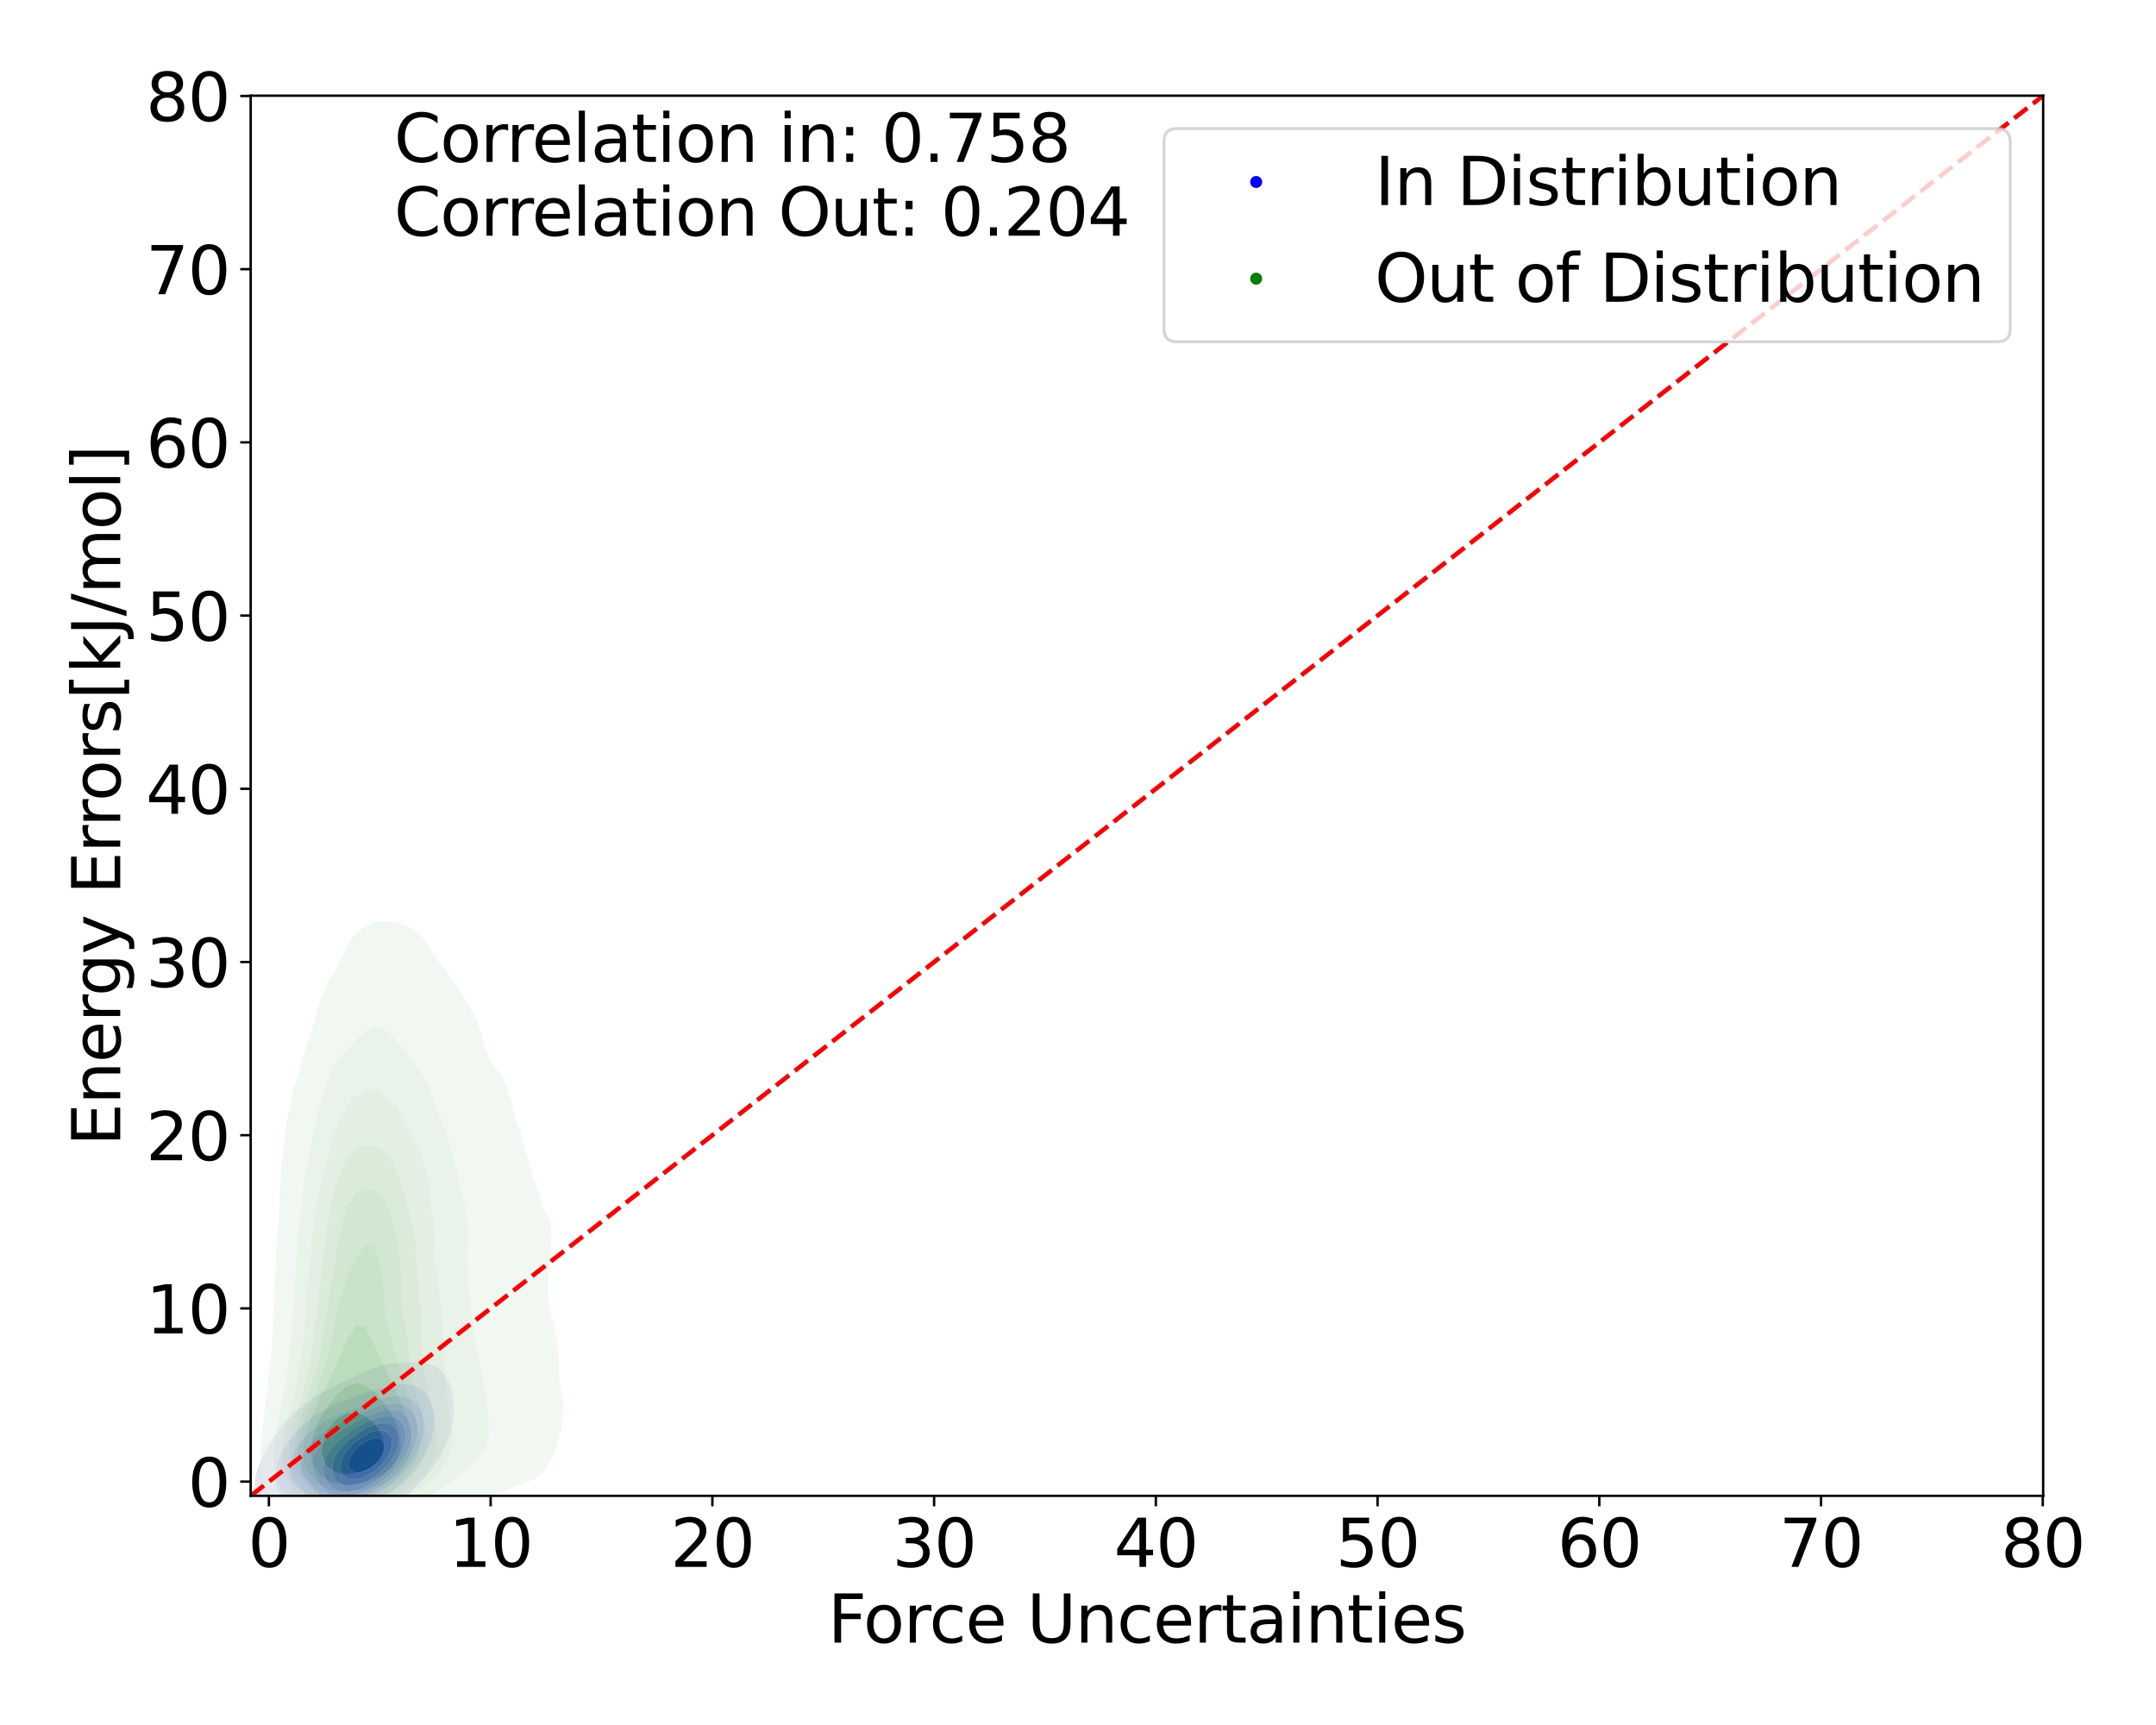 <?xml version="1.0" encoding="utf-8" standalone="no"?>
<!DOCTYPE svg PUBLIC "-//W3C//DTD SVG 1.1//EN"
  "http://www.w3.org/Graphics/SVG/1.1/DTD/svg11.dtd">
<svg xmlns:xlink="http://www.w3.org/1999/xlink" width="720pt" height="576pt" viewBox="0 0 720 576" xmlns="http://www.w3.org/2000/svg" version="1.1">
 <defs>
  <style type="text/css">*{stroke-linejoin: round; stroke-linecap: butt}</style>
 </defs>
 <g id="figure_1">
  <g id="patch_1">
   <path d="M 0 576 
L 720 576 
L 720 0 
L 0 0 
z
" style="fill: #ffffff"/>
  </g>
  <g id="axes_1">
   <g id="patch_2">
    <path d="M 83.72 499.48 
L 682.319 499.48 
L 682.319 31.945 
L 83.72 31.945 
z
" style="fill: #ffffff"/>
   </g>
   <g id="QuadContourSet_1">
    <path d="M 101.736 511.218 
L 103.834 511.766 
L 105.932 511.993 
L 108.03 511.964 
L 110.129 511.713 
L 112.227 511.239 
L 112.501 511.152 
L 114.325 510.766 
L 116.424 510.157 
L 118.522 509.305 
L 119.003 509.075 
L 120.62 508.514 
L 122.718 507.55 
L 123.704 506.999 
L 124.817 506.515 
L 126.915 505.363 
L 127.603 504.922 
L 129.013 504.173 
L 130.929 502.846 
L 131.112 502.734 
L 133.21 501.326 
L 133.915 500.769 
L 135.308 499.733 
L 136.519 498.692 
L 137.406 497.932 
L 138.809 496.616 
L 139.505 495.927 
L 140.855 494.539 
L 141.603 493.679 
L 142.681 492.463 
L 143.701 491.094 
L 144.271 490.386 
L 145.651 488.31 
L 145.8 488.046 
L 146.999 486.233 
L 147.898 484.342 
L 148.007 484.157 
L 149.055 482.08 
L 149.784 480.004 
L 149.996 479.204 
L 150.461 477.927 
L 150.987 475.851 
L 151.313 473.774 
L 151.475 471.697 
L 151.497 469.621 
L 151.386 467.544 
L 151.127 465.468 
L 150.662 463.391 
L 149.996 461.6 
L 149.887 461.315 
L 148.717 459.238 
L 147.898 458.244 
L 146.713 457.162 
L 145.8 456.486 
L 143.701 455.524 
L 141.603 455.085 
L 141.603 455.085 
L 139.505 454.887 
L 137.406 454.887 
L 135.308 455.004 
L 134.419 455.085 
L 133.21 455.163 
L 131.112 455.351 
L 129.013 455.642 
L 126.915 456.112 
L 124.817 456.853 
L 124.166 457.162 
L 122.718 457.651 
L 120.62 458.577 
L 119.391 459.238 
L 118.522 459.585 
L 116.424 460.541 
L 114.975 461.315 
L 114.325 461.581 
L 112.227 462.538 
L 110.691 463.391 
L 110.129 463.641 
L 108.03 464.717 
L 106.853 465.468 
L 105.932 465.965 
L 103.834 467.389 
L 103.631 467.544 
L 101.736 468.863 
L 100.834 469.621 
L 99.637 470.588 
L 98.439 471.697 
L 97.539 472.544 
L 96.332 473.774 
L 95.441 474.749 
L 94.455 475.851 
L 93.343 477.265 
L 92.801 477.927 
L 91.352 480.004 
L 91.244 480.178 
L 89.925 482.08 
L 89.146 483.559 
L 88.77 484.157 
L 87.692 486.233 
L 87.048 487.927 
L 86.86 488.31 
L 86.059 490.386 
L 85.516 492.463 
L 85.165 494.539 
L 84.983 496.616 
L 84.974 498.692 
L 85.201 500.769 
L 85.839 502.846 
L 87.048 504.652 
L 87.298 504.922 
L 89.146 506.286 
L 90.815 506.999 
L 91.244 507.178 
L 93.343 507.937 
L 95.441 508.669 
L 96.478 509.075 
L 97.539 509.566 
L 99.637 510.507 
L 101.557 511.152 
z
M 103.827 504.922 
L 101.736 503.736 
L 100.257 502.846 
L 99.637 502.474 
L 97.539 501.383 
L 96.345 500.769 
L 95.441 500.245 
L 93.529 498.692 
L 93.343 498.442 
L 92.356 496.616 
L 91.938 494.539 
L 91.94 492.463 
L 92.231 490.386 
L 92.779 488.31 
L 93.343 486.881 
L 93.572 486.233 
L 94.547 484.157 
L 95.441 482.691 
L 95.798 482.08 
L 97.272 480.004 
L 97.539 479.677 
L 99.007 477.927 
L 99.637 477.259 
L 101.077 475.851 
L 101.736 475.244 
L 103.559 473.774 
L 103.834 473.554 
L 105.932 472.099 
L 106.625 471.697 
L 108.03 470.841 
L 110.129 469.799 
L 110.544 469.621 
L 112.227 468.829 
L 114.325 467.988 
L 115.543 467.544 
L 116.424 467.184 
L 118.522 466.38 
L 120.62 465.652 
L 121.185 465.468 
L 122.718 464.891 
L 124.817 464.192 
L 126.915 463.611 
L 127.868 463.391 
L 129.013 463.07 
L 131.112 462.616 
L 133.21 462.331 
L 135.308 462.254 
L 137.406 462.477 
L 139.505 463.178 
L 139.873 463.391 
L 141.603 464.612 
L 142.395 465.468 
L 143.701 467.544 
L 143.701 467.544 
L 144.516 469.621 
L 144.969 471.697 
L 145.152 473.774 
L 145.107 475.851 
L 144.842 477.927 
L 144.34 480.004 
L 143.701 481.711 
L 143.589 482.08 
L 142.74 484.157 
L 141.603 486.135 
L 141.554 486.233 
L 140.296 488.31 
L 139.505 489.343 
L 138.751 490.386 
L 137.406 491.935 
L 136.952 492.463 
L 135.308 494.143 
L 134.904 494.539 
L 133.21 496.086 
L 132.574 496.616 
L 131.112 497.817 
L 129.883 498.692 
L 129.013 499.338 
L 126.915 500.656 
L 126.715 500.769 
L 124.817 501.962 
L 122.987 502.846 
L 122.718 502.998 
L 120.62 504.043 
L 118.522 504.814 
L 118.155 504.922 
L 116.424 505.574 
L 114.325 506.121 
L 112.227 506.451 
L 110.129 506.559 
L 108.03 506.396 
L 105.932 505.877 
L 103.834 504.926 
z
" clip-path="url(#p037794c368)" style="fill: #e4e4f3"/>
    <path d="M 103.834 504.926 
L 105.932 505.877 
L 108.03 506.396 
L 110.129 506.559 
L 112.227 506.451 
L 114.325 506.121 
L 116.424 505.574 
L 118.155 504.922 
L 118.522 504.814 
L 120.62 504.043 
L 122.718 502.998 
L 122.987 502.846 
L 124.817 501.962 
L 126.715 500.769 
L 126.915 500.656 
L 129.013 499.338 
L 129.883 498.692 
L 131.112 497.817 
L 132.574 496.616 
L 133.21 496.086 
L 134.904 494.539 
L 135.308 494.143 
L 136.952 492.463 
L 137.406 491.935 
L 138.751 490.386 
L 139.505 489.343 
L 140.296 488.31 
L 141.554 486.233 
L 141.603 486.135 
L 142.74 484.157 
L 143.589 482.08 
L 143.701 481.711 
L 144.34 480.004 
L 144.842 477.927 
L 145.107 475.851 
L 145.152 473.774 
L 144.969 471.697 
L 144.516 469.621 
L 143.701 467.544 
L 143.701 467.544 
L 142.395 465.468 
L 141.603 464.612 
L 139.873 463.391 
L 139.505 463.178 
L 137.406 462.477 
L 135.308 462.254 
L 133.21 462.331 
L 131.112 462.616 
L 129.013 463.07 
L 127.868 463.391 
L 126.915 463.611 
L 124.817 464.192 
L 122.718 464.891 
L 121.185 465.468 
L 120.62 465.652 
L 118.522 466.38 
L 116.424 467.184 
L 115.543 467.544 
L 114.325 467.988 
L 112.227 468.829 
L 110.544 469.621 
L 110.129 469.799 
L 108.03 470.841 
L 106.625 471.697 
L 105.932 472.099 
L 103.834 473.554 
L 103.559 473.774 
L 101.736 475.244 
L 101.077 475.851 
L 99.637 477.259 
L 99.007 477.927 
L 97.539 479.677 
L 97.272 480.004 
L 95.798 482.08 
L 95.441 482.691 
L 94.547 484.157 
L 93.572 486.233 
L 93.343 486.881 
L 92.779 488.31 
L 92.231 490.386 
L 91.94 492.463 
L 91.938 494.539 
L 92.356 496.616 
L 93.343 498.442 
L 93.529 498.692 
L 95.441 500.245 
L 96.345 500.769 
L 97.539 501.383 
L 99.637 502.474 
L 100.257 502.846 
L 101.736 503.736 
L 103.827 504.922 
z
M 107.928 502.846 
L 105.932 501.811 
L 104.452 500.769 
L 103.834 500.255 
L 101.862 498.692 
L 101.736 498.579 
L 99.637 496.995 
L 99.133 496.616 
L 97.539 494.896 
L 97.287 494.539 
L 96.572 492.463 
L 96.495 490.386 
L 96.837 488.31 
L 97.514 486.233 
L 97.539 486.181 
L 98.509 484.157 
L 99.637 482.351 
L 99.816 482.08 
L 101.489 480.004 
L 101.736 479.738 
L 103.615 477.927 
L 103.834 477.735 
L 105.932 476.141 
L 106.383 475.851 
L 108.03 474.834 
L 110.08 473.774 
L 110.129 473.749 
L 112.227 472.79 
L 114.325 471.925 
L 114.888 471.697 
L 116.424 471.06 
L 118.522 470.209 
L 120.05 469.621 
L 120.62 469.387 
L 122.718 468.541 
L 124.817 467.815 
L 125.732 467.544 
L 126.915 467.142 
L 129.013 466.585 
L 131.112 466.23 
L 133.21 466.124 
L 135.308 466.38 
L 137.406 467.223 
L 137.863 467.544 
L 139.505 469.095 
L 139.893 469.621 
L 140.944 471.697 
L 141.492 473.774 
L 141.603 474.896 
L 141.7 475.851 
L 141.603 477.927 
L 141.603 477.927 
L 141.27 480.004 
L 140.683 482.08 
L 139.794 484.157 
L 139.505 484.67 
L 138.719 486.233 
L 137.406 488.18 
L 137.325 488.31 
L 135.751 490.386 
L 135.308 490.882 
L 133.88 492.463 
L 133.21 493.122 
L 131.68 494.539 
L 131.112 495.034 
L 129.087 496.616 
L 129.013 496.673 
L 126.915 498.185 
L 126.077 498.692 
L 124.817 499.504 
L 122.718 500.598 
L 122.33 500.769 
L 120.62 501.626 
L 118.522 502.418 
L 116.979 502.846 
L 116.424 503.034 
L 114.325 503.485 
L 112.227 503.652 
L 110.129 503.486 
L 108.03 502.892 
z
" clip-path="url(#p037794c368)" style="fill: #cbcbf5"/>
    <path d="M 108.03 502.892 
L 110.129 503.486 
L 112.227 503.652 
L 114.325 503.485 
L 116.424 503.034 
L 116.979 502.846 
L 118.522 502.418 
L 120.62 501.626 
L 122.33 500.769 
L 122.718 500.598 
L 124.817 499.504 
L 126.077 498.692 
L 126.915 498.185 
L 129.013 496.673 
L 129.087 496.616 
L 131.112 495.034 
L 131.68 494.539 
L 133.21 493.122 
L 133.88 492.463 
L 135.308 490.882 
L 135.751 490.386 
L 137.325 488.31 
L 137.406 488.18 
L 138.719 486.233 
L 139.505 484.67 
L 139.794 484.157 
L 140.683 482.08 
L 141.27 480.004 
L 141.603 477.927 
L 141.603 477.927 
L 141.7 475.851 
L 141.603 474.896 
L 141.492 473.774 
L 140.944 471.697 
L 139.893 469.621 
L 139.505 469.095 
L 137.863 467.544 
L 137.406 467.223 
L 135.308 466.38 
L 133.21 466.124 
L 131.112 466.23 
L 129.013 466.585 
L 126.915 467.142 
L 125.732 467.544 
L 124.817 467.815 
L 122.718 468.541 
L 120.62 469.387 
L 120.05 469.621 
L 118.522 470.209 
L 116.424 471.06 
L 114.888 471.697 
L 114.325 471.925 
L 112.227 472.79 
L 110.129 473.749 
L 110.08 473.774 
L 108.03 474.834 
L 106.383 475.851 
L 105.932 476.141 
L 103.834 477.735 
L 103.615 477.927 
L 101.736 479.738 
L 101.489 480.004 
L 99.816 482.08 
L 99.637 482.351 
L 98.509 484.157 
L 97.539 486.181 
L 97.514 486.233 
L 96.837 488.31 
L 96.495 490.386 
L 96.572 492.463 
L 97.287 494.539 
L 97.539 494.896 
L 99.133 496.616 
L 99.637 496.995 
L 101.736 498.579 
L 101.862 498.692 
L 103.834 500.255 
L 104.452 500.769 
L 105.932 501.811 
L 107.928 502.846 
z
M 109.099 500.769 
L 108.03 500.185 
L 106.149 498.692 
L 105.932 498.462 
L 104.154 496.616 
L 103.834 496.19 
L 102.31 494.539 
L 101.736 493.678 
L 100.891 492.463 
L 100.262 490.386 
L 100.329 488.31 
L 100.912 486.233 
L 101.736 484.52 
L 101.924 484.157 
L 103.431 482.08 
L 103.834 481.633 
L 105.506 480.004 
L 105.932 479.647 
L 108.03 478.131 
L 108.347 477.927 
L 110.129 476.898 
L 112.142 475.851 
L 112.227 475.809 
L 114.325 474.765 
L 116.424 473.779 
L 116.434 473.774 
L 118.522 472.741 
L 120.62 471.803 
L 120.866 471.697 
L 122.718 470.854 
L 124.817 470.051 
L 126.211 469.621 
L 126.915 469.376 
L 129.013 468.849 
L 131.112 468.597 
L 133.21 468.709 
L 135.308 469.384 
L 135.687 469.621 
L 137.406 471.081 
L 137.877 471.697 
L 138.899 473.774 
L 139.371 475.851 
L 139.455 477.927 
L 139.228 480.004 
L 138.715 482.08 
L 137.895 484.157 
L 137.406 485.045 
L 136.812 486.233 
L 135.425 488.31 
L 135.308 488.457 
L 133.806 490.386 
L 133.21 491.032 
L 131.848 492.463 
L 131.112 493.155 
L 129.517 494.539 
L 129.013 494.954 
L 126.915 496.494 
L 126.728 496.616 
L 124.817 497.883 
L 123.306 498.692 
L 122.718 499.031 
L 120.62 500.026 
L 118.522 500.769 
L 118.522 500.769 
L 116.424 501.375 
L 114.325 501.686 
L 112.227 501.667 
L 110.129 501.219 
z
" clip-path="url(#p037794c368)" style="fill: #b3b3f6"/>
    <path d="M 110.129 501.219 
L 112.227 501.667 
L 114.325 501.686 
L 116.424 501.375 
L 118.522 500.769 
L 118.522 500.769 
L 120.62 500.026 
L 122.718 499.031 
L 123.306 498.692 
L 124.817 497.883 
L 126.728 496.616 
L 126.915 496.494 
L 129.013 494.954 
L 129.517 494.539 
L 131.112 493.155 
L 131.848 492.463 
L 133.21 491.032 
L 133.806 490.386 
L 135.308 488.457 
L 135.425 488.31 
L 136.812 486.233 
L 137.406 485.045 
L 137.895 484.157 
L 138.715 482.08 
L 139.228 480.004 
L 139.455 477.927 
L 139.371 475.851 
L 138.899 473.774 
L 137.877 471.697 
L 137.406 471.081 
L 135.687 469.621 
L 135.308 469.384 
L 133.21 468.709 
L 131.112 468.597 
L 129.013 468.849 
L 126.915 469.376 
L 126.211 469.621 
L 124.817 470.051 
L 122.718 470.854 
L 120.866 471.697 
L 120.62 471.803 
L 118.522 472.741 
L 116.434 473.774 
L 116.424 473.779 
L 114.325 474.765 
L 112.227 475.809 
L 112.142 475.851 
L 110.129 476.898 
L 108.347 477.927 
L 108.03 478.131 
L 105.932 479.647 
L 105.506 480.004 
L 103.834 481.633 
L 103.431 482.08 
L 101.924 484.157 
L 101.736 484.52 
L 100.912 486.233 
L 100.329 488.31 
L 100.262 490.386 
L 100.891 492.463 
L 101.736 493.678 
L 102.31 494.539 
L 103.834 496.19 
L 104.154 496.616 
L 105.932 498.462 
L 106.149 498.692 
L 108.03 500.185 
L 109.099 500.769 
z
M 109.722 498.692 
L 108.03 497.199 
L 107.476 496.616 
L 106.096 494.539 
L 105.932 494.158 
L 105.013 492.463 
L 104.373 490.386 
L 104.281 488.31 
L 104.813 486.233 
L 105.932 484.236 
L 105.977 484.157 
L 107.798 482.08 
L 108.03 481.878 
L 110.129 480.153 
L 110.309 480.004 
L 112.227 478.693 
L 113.369 477.927 
L 114.325 477.357 
L 116.424 476.108 
L 116.854 475.851 
L 118.522 474.896 
L 120.62 473.821 
L 120.719 473.774 
L 122.718 472.781 
L 124.817 471.944 
L 125.615 471.697 
L 126.915 471.252 
L 129.013 470.81 
L 131.112 470.719 
L 133.21 471.142 
L 134.25 471.697 
L 135.308 472.486 
L 136.322 473.774 
L 137.202 475.851 
L 137.406 477.173 
L 137.512 477.927 
L 137.406 480.004 
L 137.406 480.004 
L 136.976 482.08 
L 136.228 484.157 
L 135.308 485.889 
L 135.138 486.233 
L 133.787 488.31 
L 133.21 489.021 
L 132.1 490.386 
L 131.112 491.415 
L 130.05 492.463 
L 129.013 493.384 
L 127.569 494.539 
L 126.915 495.04 
L 124.817 496.433 
L 124.495 496.616 
L 122.718 497.647 
L 120.62 498.593 
L 120.328 498.692 
L 118.522 499.366 
L 116.424 499.852 
L 114.325 500.021 
L 112.227 499.775 
L 110.129 498.949 
z
" clip-path="url(#p037794c368)" style="fill: #9d9df7"/>
    <path d="M 110.129 498.949 
L 112.227 499.775 
L 114.325 500.021 
L 116.424 499.852 
L 118.522 499.366 
L 120.328 498.692 
L 120.62 498.593 
L 122.718 497.647 
L 124.495 496.616 
L 124.817 496.433 
L 126.915 495.04 
L 127.569 494.539 
L 129.013 493.384 
L 130.05 492.463 
L 131.112 491.415 
L 132.1 490.386 
L 133.21 489.021 
L 133.787 488.31 
L 135.138 486.233 
L 135.308 485.889 
L 136.228 484.157 
L 136.976 482.08 
L 137.406 480.004 
L 137.406 480.004 
L 137.512 477.927 
L 137.406 477.173 
L 137.202 475.851 
L 136.322 473.774 
L 135.308 472.486 
L 134.25 471.697 
L 133.21 471.142 
L 131.112 470.719 
L 129.013 470.81 
L 126.915 471.252 
L 125.615 471.697 
L 124.817 471.944 
L 122.718 472.781 
L 120.719 473.774 
L 120.62 473.821 
L 118.522 474.896 
L 116.854 475.851 
L 116.424 476.108 
L 114.325 477.357 
L 113.369 477.927 
L 112.227 478.693 
L 110.309 480.004 
L 110.129 480.153 
L 108.03 481.878 
L 107.798 482.08 
L 105.977 484.157 
L 105.932 484.236 
L 104.813 486.233 
L 104.281 488.31 
L 104.373 490.386 
L 105.013 492.463 
L 105.932 494.158 
L 106.096 494.539 
L 107.476 496.616 
L 108.03 497.199 
L 109.722 498.692 
z
M 110.82 496.616 
L 110.129 495.879 
L 109.142 494.539 
L 108.325 492.463 
L 108.03 490.386 
L 108.18 488.31 
L 108.839 486.233 
L 110.129 484.24 
L 110.178 484.157 
L 112.009 482.08 
L 112.227 481.894 
L 114.325 480.056 
L 114.384 480.004 
L 116.424 478.457 
L 117.165 477.927 
L 118.522 477.034 
L 120.539 475.851 
L 120.62 475.804 
L 122.718 474.696 
L 124.817 473.834 
L 125.022 473.774 
L 126.915 473.177 
L 129.013 472.87 
L 131.112 473.045 
L 132.793 473.774 
L 133.21 474.036 
L 134.678 475.851 
L 135.308 477.644 
L 135.386 477.927 
L 135.491 480.004 
L 135.308 481.109 
L 135.163 482.08 
L 134.481 484.157 
L 133.435 486.233 
L 133.21 486.568 
L 132.061 488.31 
L 131.112 489.45 
L 130.307 490.386 
L 129.013 491.664 
L 128.134 492.463 
L 126.915 493.465 
L 125.413 494.539 
L 124.817 494.951 
L 122.718 496.164 
L 121.725 496.616 
L 120.62 497.136 
L 118.522 497.825 
L 116.424 498.198 
L 114.325 498.167 
L 112.227 497.538 
z
" clip-path="url(#p037794c368)" style="fill: #8686f8"/>
    <path d="M 112.227 497.538 
L 114.325 498.167 
L 116.424 498.198 
L 118.522 497.825 
L 120.62 497.136 
L 121.725 496.616 
L 122.718 496.164 
L 124.817 494.951 
L 125.413 494.539 
L 126.915 493.465 
L 128.134 492.463 
L 129.013 491.664 
L 130.307 490.386 
L 131.112 489.45 
L 132.061 488.31 
L 133.21 486.568 
L 133.435 486.233 
L 134.481 484.157 
L 135.163 482.08 
L 135.308 481.109 
L 135.491 480.004 
L 135.386 477.927 
L 135.308 477.644 
L 134.678 475.851 
L 133.21 474.036 
L 132.793 473.774 
L 131.112 473.045 
L 129.013 472.87 
L 126.915 473.177 
L 125.022 473.774 
L 124.817 473.834 
L 122.718 474.696 
L 120.62 475.804 
L 120.539 475.851 
L 118.522 477.034 
L 117.165 477.927 
L 116.424 478.457 
L 114.384 480.004 
L 114.325 480.056 
L 112.227 481.894 
L 112.009 482.08 
L 110.178 484.157 
L 110.129 484.24 
L 108.839 486.233 
L 108.18 488.31 
L 108.03 490.386 
L 108.325 492.463 
L 109.142 494.539 
L 110.129 495.879 
L 110.82 496.616 
z
M 112.393 494.539 
L 112.227 494.313 
L 111.252 492.463 
L 110.947 490.386 
L 111.22 488.31 
L 112.062 486.233 
L 112.227 485.983 
L 113.358 484.157 
L 114.325 483.07 
L 115.2 482.08 
L 116.424 480.974 
L 117.555 480.004 
L 118.522 479.275 
L 120.53 477.927 
L 120.62 477.87 
L 122.718 476.711 
L 124.776 475.851 
L 124.817 475.833 
L 126.915 475.29 
L 129.013 475.224 
L 130.982 475.851 
L 131.112 475.914 
L 132.773 477.927 
L 133.21 479.571 
L 133.294 480.004 
L 133.21 481.314 
L 133.163 482.08 
L 132.566 484.157 
L 131.572 486.233 
L 131.112 486.917 
L 130.161 488.31 
L 129.013 489.633 
L 128.313 490.386 
L 126.915 491.663 
L 125.92 492.463 
L 124.817 493.27 
L 122.718 494.539 
L 122.718 494.539 
L 120.62 495.476 
L 118.522 496.079 
L 116.424 496.276 
L 114.325 495.846 
z
" clip-path="url(#p037794c368)" style="fill: #6b6bfa"/>
    <path d="M 114.325 495.846 
L 116.424 496.276 
L 118.522 496.079 
L 120.62 495.476 
L 122.718 494.539 
L 122.718 494.539 
L 124.817 493.27 
L 125.92 492.463 
L 126.915 491.663 
L 128.313 490.386 
L 129.013 489.633 
L 130.161 488.31 
L 131.112 486.917 
L 131.572 486.233 
L 132.566 484.157 
L 133.163 482.08 
L 133.21 481.314 
L 133.294 480.004 
L 133.21 479.571 
L 132.773 477.927 
L 131.112 475.914 
L 130.982 475.851 
L 129.013 475.224 
L 126.915 475.29 
L 124.817 475.833 
L 124.776 475.851 
L 122.718 476.711 
L 120.62 477.87 
L 120.53 477.927 
L 118.522 479.275 
L 117.555 480.004 
L 116.424 480.974 
L 115.2 482.08 
L 114.325 483.07 
L 113.358 484.157 
L 112.227 485.983 
L 112.062 486.233 
L 111.22 488.31 
L 110.947 490.386 
L 111.252 492.463 
L 112.227 494.313 
L 112.393 494.539 
z
M 114.305 492.463 
L 113.661 490.386 
L 113.852 488.31 
L 114.325 487.127 
L 114.677 486.233 
L 116.038 484.157 
L 116.424 483.727 
L 117.978 482.08 
L 118.522 481.606 
L 120.593 480.004 
L 120.62 479.985 
L 122.718 478.787 
L 124.817 477.927 
L 124.817 477.927 
L 126.915 477.596 
L 128.711 477.927 
L 129.013 478.021 
L 130.665 480.004 
L 130.962 482.08 
L 130.521 484.157 
L 129.584 486.233 
L 129.013 487.077 
L 128.124 488.31 
L 126.915 489.612 
L 126.099 490.386 
L 124.817 491.415 
L 123.228 492.463 
L 122.718 492.769 
L 120.62 493.655 
L 118.522 494.123 
L 116.424 493.93 
L 114.325 492.489 
z
" clip-path="url(#p037794c368)" style="fill: #4d4dfb"/>
    <path d="M 114.325 492.489 
L 116.424 493.93 
L 118.522 494.123 
L 120.62 493.655 
L 122.718 492.769 
L 123.228 492.463 
L 124.817 491.415 
L 126.099 490.386 
L 126.915 489.612 
L 128.124 488.31 
L 129.013 487.077 
L 129.584 486.233 
L 130.521 484.157 
L 130.962 482.08 
L 130.665 480.004 
L 129.013 478.021 
L 128.711 477.927 
L 126.915 477.596 
L 124.817 477.927 
L 124.817 477.927 
L 122.718 478.787 
L 120.62 479.985 
L 120.593 480.004 
L 118.522 481.606 
L 117.978 482.08 
L 116.424 483.727 
L 116.038 484.157 
L 114.677 486.233 
L 114.325 487.127 
L 113.852 488.31 
L 113.661 490.386 
L 114.305 492.463 
z
M 116.569 490.386 
L 116.424 489.35 
L 116.344 488.31 
L 116.424 488.087 
L 117.125 486.233 
L 118.522 484.157 
L 118.522 484.157 
L 120.62 482.221 
L 120.82 482.08 
L 122.718 480.966 
L 124.817 480.213 
L 126.915 480.396 
L 128.303 482.08 
L 128.288 484.157 
L 127.462 486.233 
L 126.915 487.022 
L 125.888 488.31 
L 124.817 489.321 
L 123.403 490.386 
L 122.718 490.817 
L 120.62 491.625 
L 118.522 491.734 
z
" clip-path="url(#p037794c368)" style="fill: #3030fd"/>
    <path d="M 118.522 491.734 
L 120.62 491.625 
L 122.718 490.817 
L 123.403 490.386 
L 124.817 489.321 
L 125.888 488.31 
L 126.915 487.022 
L 127.462 486.233 
L 128.288 484.157 
L 128.303 482.08 
L 126.915 480.396 
L 124.817 480.213 
L 122.718 480.966 
L 120.82 482.08 
L 120.62 482.221 
L 118.522 484.157 
L 118.522 484.157 
L 117.125 486.233 
L 116.424 488.087 
L 116.344 488.31 
L 116.424 489.35 
L 116.569 490.386 
z
" clip-path="url(#p037794c368)" style="fill: #1111fe"/>
   </g>
   <g id="QuadContourSet_2">
    <path d="M 106.387 510.777 
L 109.513 511.359 
L 112.639 511.609 
L 115.765 511.619 
L 118.89 511.476 
L 122.016 511.251 
L 125.142 510.912 
L 128.166 510.316 
L 128.268 510.304 
L 131.394 509.74 
L 134.519 508.887 
L 137.645 507.763 
L 137.653 507.761 
L 140.771 506.947 
L 143.897 505.873 
L 145.549 505.205 
L 147.022 504.71 
L 150.148 503.501 
L 152.328 502.65 
L 153.274 502.32 
L 156.4 501.423 
L 159.526 500.459 
L 160.757 500.094 
L 162.651 499.591 
L 165.777 498.81 
L 168.903 497.777 
L 169.501 497.539 
L 172.029 496.463 
L 175.155 495.217 
L 175.788 494.983 
L 178.28 493.98 
L 180.281 492.428 
L 181.406 491.378 
L 182.537 489.873 
L 183.99 487.317 
L 184.532 486.087 
L 185.218 484.762 
L 186.166 482.206 
L 186.868 479.651 
L 187.427 477.095 
L 187.658 475.689 
L 187.903 474.54 
L 188.179 471.984 
L 188.181 469.429 
L 187.913 466.874 
L 187.658 465.441 
L 187.459 464.318 
L 187.044 461.763 
L 186.772 459.207 
L 186.615 456.652 
L 186.495 454.096 
L 186.344 451.541 
L 186.12 448.985 
L 185.794 446.43 
L 185.329 443.875 
L 184.693 441.319 
L 184.532 440.768 
L 184.018 438.764 
L 183.445 436.208 
L 183.077 433.653 
L 182.931 431.097 
L 182.947 428.542 
L 183.06 425.987 
L 183.233 423.431 
L 183.456 420.876 
L 183.723 418.32 
L 183.995 415.765 
L 184.171 413.209 
L 184.072 410.654 
L 183.513 408.098 
L 182.493 405.543 
L 181.406 403.288 
L 181.313 402.988 
L 180.549 400.432 
L 179.751 397.877 
L 178.844 395.321 
L 178.28 393.892 
L 177.939 392.766 
L 177.184 390.21 
L 176.455 387.655 
L 175.727 385.099 
L 175.155 383.208 
L 174.986 382.544 
L 174.295 379.989 
L 173.505 377.433 
L 172.637 374.878 
L 172.029 373.058 
L 171.84 372.322 
L 171.222 369.767 
L 170.556 367.211 
L 169.793 364.656 
L 168.903 362.134 
L 168.89 362.1 
L 167.658 359.545 
L 165.777 357.005 
L 165.769 356.99 
L 164.249 354.434 
L 162.651 351.894 
L 162.646 351.879 
L 161.844 349.323 
L 161.113 346.768 
L 160.392 344.212 
L 159.584 341.657 
L 159.526 341.497 
L 158.539 339.102 
L 157.037 336.546 
L 156.4 335.636 
L 155.581 333.991 
L 154.083 331.435 
L 153.274 330.244 
L 152.41 328.88 
L 150.476 326.324 
L 150.148 325.902 
L 148.465 323.769 
L 147.022 321.747 
L 146.578 321.213 
L 144.786 318.658 
L 143.897 317.366 
L 143.256 316.103 
L 141.548 313.547 
L 140.771 312.683 
L 139.112 310.992 
L 137.645 309.836 
L 134.519 308.684 
L 133.343 308.436 
L 131.394 307.964 
L 128.268 307.491 
L 125.142 307.946 
L 123.915 308.436 
L 122.016 309.136 
L 119.495 310.992 
L 118.89 311.478 
L 117.388 313.547 
L 115.996 316.103 
L 115.765 316.573 
L 114.705 318.658 
L 113.489 321.213 
L 112.639 322.991 
L 112.158 323.769 
L 110.517 326.324 
L 109.513 328.052 
L 109.097 328.88 
L 107.931 331.435 
L 107.016 333.991 
L 106.387 336.112 
L 106.249 336.546 
L 105.418 339.102 
L 104.65 341.657 
L 103.942 344.212 
L 103.289 346.768 
L 103.261 346.871 
L 102.347 349.323 
L 101.507 351.879 
L 100.765 354.434 
L 100.136 356.82 
L 100.079 356.99 
L 99.228 359.545 
L 98.492 362.1 
L 97.857 364.656 
L 97.313 367.211 
L 97.01 368.844 
L 96.786 369.767 
L 96.249 372.322 
L 95.805 374.878 
L 95.422 377.433 
L 95.077 379.989 
L 94.758 382.544 
L 94.471 385.099 
L 94.226 387.655 
L 94.03 390.21 
L 93.884 392.766 
L 93.884 392.766 
L 93.715 395.321 
L 93.579 397.877 
L 93.449 400.432 
L 93.305 402.988 
L 93.14 405.543 
L 92.958 408.098 
L 92.771 410.654 
L 92.588 413.209 
L 92.415 415.765 
L 92.255 418.32 
L 92.11 420.876 
L 91.98 423.431 
L 91.864 425.987 
L 91.758 428.542 
L 91.658 431.097 
L 91.558 433.653 
L 91.455 436.208 
L 91.344 438.764 
L 91.223 441.319 
L 91.092 443.875 
L 90.956 446.43 
L 90.817 448.985 
L 90.758 450.028 
L 90.61 451.541 
L 90.353 454.096 
L 90.085 456.652 
L 89.801 459.207 
L 89.496 461.763 
L 89.173 464.318 
L 88.843 466.874 
L 88.523 469.429 
L 88.227 471.984 
L 87.965 474.54 
L 87.747 477.095 
L 87.632 478.748 
L 87.498 479.651 
L 87.217 482.206 
L 87.074 484.762 
L 87.091 487.317 
L 87.308 489.873 
L 87.632 491.628 
L 87.705 492.428 
L 88.1 494.983 
L 88.801 497.539 
L 90.046 500.094 
L 90.758 501.131 
L 91.634 502.65 
L 93.884 505.04 
L 94.065 505.205 
L 97.01 507.436 
L 97.688 507.761 
L 100.136 509.053 
L 103.261 510.007 
L 104.831 510.316 
z
M 104.599 505.205 
L 103.261 504.795 
L 100.136 503.314 
L 99.164 502.65 
L 97.01 500.928 
L 96.195 500.094 
L 94.383 497.539 
L 93.884 496.429 
L 93.129 494.983 
L 92.27 492.428 
L 91.797 489.873 
L 91.574 487.317 
L 91.532 484.762 
L 91.634 482.206 
L 91.865 479.651 
L 92.215 477.095 
L 92.679 474.54 
L 93.248 471.984 
L 93.884 469.506 
L 93.898 469.429 
L 94.349 466.874 
L 94.811 464.318 
L 95.267 461.763 
L 95.696 459.207 
L 96.085 456.652 
L 96.431 454.096 
L 96.74 451.541 
L 97.01 449.101 
L 97.019 448.985 
L 97.209 446.43 
L 97.39 443.875 
L 97.561 441.319 
L 97.721 438.764 
L 97.877 436.208 
L 98.037 433.653 
L 98.208 431.097 
L 98.393 428.542 
L 98.586 425.987 
L 98.778 423.431 
L 98.959 420.876 
L 99.127 418.32 
L 99.293 415.765 
L 99.477 413.209 
L 99.699 410.654 
L 99.969 408.098 
L 100.136 406.744 
L 100.256 405.543 
L 100.542 402.988 
L 100.85 400.432 
L 101.175 397.877 
L 101.517 395.321 
L 101.889 392.766 
L 102.31 390.21 
L 102.795 387.655 
L 103.261 385.474 
L 103.331 385.099 
L 103.827 382.544 
L 104.352 379.989 
L 104.893 377.433 
L 105.445 374.878 
L 106.019 372.322 
L 106.387 370.777 
L 106.609 369.767 
L 107.245 367.211 
L 107.991 364.656 
L 108.836 362.1 
L 109.513 360.212 
L 109.813 359.545 
L 111.077 356.99 
L 112.487 354.434 
L 112.639 354.167 
L 114.543 351.879 
L 115.765 350.444 
L 116.873 349.323 
L 118.89 347.203 
L 119.378 346.768 
L 122.016 344.261 
L 122.118 344.212 
L 125.142 342.661 
L 128.268 343.444 
L 129.122 344.212 
L 131.394 346.281 
L 131.796 346.768 
L 133.964 349.323 
L 134.519 349.962 
L 136.046 351.879 
L 137.645 353.997 
L 137.967 354.434 
L 139.793 356.99 
L 140.771 358.507 
L 141.465 359.545 
L 142.876 362.1 
L 143.897 364.488 
L 143.958 364.656 
L 144.865 367.211 
L 145.764 369.767 
L 146.699 372.322 
L 147.022 373.166 
L 147.728 374.878 
L 148.706 377.433 
L 149.554 379.989 
L 150.148 382.062 
L 150.325 382.544 
L 151.142 385.099 
L 151.817 387.655 
L 152.393 390.21 
L 152.916 392.766 
L 153.274 394.576 
L 153.499 395.321 
L 154.235 397.877 
L 154.912 400.432 
L 155.5 402.988 
L 155.953 405.543 
L 156.234 408.098 
L 156.34 410.654 
L 156.316 413.209 
L 156.243 415.765 
L 156.201 418.32 
L 156.225 420.876 
L 156.306 423.431 
L 156.4 425.535 
L 156.422 425.987 
L 156.584 428.542 
L 156.779 431.097 
L 157.017 433.653 
L 157.302 436.208 
L 157.632 438.764 
L 157.99 441.319 
L 158.357 443.875 
L 158.718 446.43 
L 159.069 448.985 
L 159.423 451.541 
L 159.526 452.249 
L 159.883 454.096 
L 160.403 456.652 
L 160.952 459.207 
L 161.498 461.763 
L 161.984 464.318 
L 162.378 466.874 
L 162.651 469.108 
L 162.687 469.429 
L 162.941 471.984 
L 163.162 474.54 
L 163.291 477.095 
L 163.193 479.651 
L 162.651 482.206 
L 162.651 482.206 
L 161.429 484.762 
L 159.526 486.981 
L 159.306 487.317 
L 156.713 489.873 
L 156.4 490.095 
L 153.733 492.428 
L 153.274 492.73 
L 150.38 494.983 
L 150.148 495.13 
L 147.022 497.32 
L 146.711 497.539 
L 143.897 499.241 
L 142.274 500.094 
L 140.771 500.858 
L 137.645 502.237 
L 136.61 502.65 
L 134.519 503.564 
L 131.394 504.68 
L 129.262 505.205 
L 128.268 505.522 
L 125.142 506.17 
L 122.016 506.546 
L 118.89 506.804 
L 115.765 506.951 
L 112.639 506.908 
L 109.513 506.582 
L 106.387 505.861 
z
" clip-path="url(#p037794c368)" style="fill: #e4f0e4; fill-opacity: 0.5"/>
    <path d="M 106.387 505.861 
L 109.513 506.582 
L 112.639 506.908 
L 115.765 506.951 
L 118.89 506.804 
L 122.016 506.546 
L 125.142 506.17 
L 128.268 505.522 
L 129.262 505.205 
L 131.394 504.68 
L 134.519 503.564 
L 136.61 502.65 
L 137.645 502.237 
L 140.771 500.858 
L 142.274 500.094 
L 143.897 499.241 
L 146.711 497.539 
L 147.022 497.32 
L 150.148 495.13 
L 150.38 494.983 
L 153.274 492.73 
L 153.733 492.428 
L 156.4 490.095 
L 156.713 489.873 
L 159.306 487.317 
L 159.526 486.981 
L 161.429 484.762 
L 162.651 482.206 
L 162.651 482.206 
L 163.193 479.651 
L 163.291 477.095 
L 163.162 474.54 
L 162.941 471.984 
L 162.687 469.429 
L 162.651 469.108 
L 162.378 466.874 
L 161.984 464.318 
L 161.498 461.763 
L 160.952 459.207 
L 160.403 456.652 
L 159.883 454.096 
L 159.526 452.249 
L 159.423 451.541 
L 159.069 448.985 
L 158.718 446.43 
L 158.357 443.875 
L 157.99 441.319 
L 157.632 438.764 
L 157.302 436.208 
L 157.017 433.653 
L 156.779 431.097 
L 156.584 428.542 
L 156.422 425.987 
L 156.4 425.535 
L 156.306 423.431 
L 156.225 420.876 
L 156.201 418.32 
L 156.243 415.765 
L 156.316 413.209 
L 156.34 410.654 
L 156.234 408.098 
L 155.953 405.543 
L 155.5 402.988 
L 154.912 400.432 
L 154.235 397.877 
L 153.499 395.321 
L 153.274 394.576 
L 152.916 392.766 
L 152.393 390.21 
L 151.817 387.655 
L 151.142 385.099 
L 150.325 382.544 
L 150.148 382.062 
L 149.554 379.989 
L 148.706 377.433 
L 147.728 374.878 
L 147.022 373.166 
L 146.699 372.322 
L 145.764 369.767 
L 144.865 367.211 
L 143.958 364.656 
L 143.897 364.488 
L 142.876 362.1 
L 141.465 359.545 
L 140.771 358.507 
L 139.793 356.99 
L 137.967 354.434 
L 137.645 353.997 
L 136.046 351.879 
L 134.519 349.962 
L 133.964 349.323 
L 131.796 346.768 
L 131.394 346.281 
L 129.122 344.212 
L 128.268 343.444 
L 125.142 342.661 
L 122.118 344.212 
L 122.016 344.261 
L 119.378 346.768 
L 118.89 347.203 
L 116.873 349.323 
L 115.765 350.444 
L 114.543 351.879 
L 112.639 354.167 
L 112.487 354.434 
L 111.077 356.99 
L 109.813 359.545 
L 109.513 360.212 
L 108.836 362.1 
L 107.991 364.656 
L 107.245 367.211 
L 106.609 369.767 
L 106.387 370.777 
L 106.019 372.322 
L 105.445 374.878 
L 104.893 377.433 
L 104.352 379.989 
L 103.827 382.544 
L 103.331 385.099 
L 103.261 385.474 
L 102.795 387.655 
L 102.31 390.21 
L 101.889 392.766 
L 101.517 395.321 
L 101.175 397.877 
L 100.85 400.432 
L 100.542 402.988 
L 100.256 405.543 
L 100.136 406.744 
L 99.969 408.098 
L 99.699 410.654 
L 99.477 413.209 
L 99.293 415.765 
L 99.127 418.32 
L 98.959 420.876 
L 98.778 423.431 
L 98.586 425.987 
L 98.393 428.542 
L 98.208 431.097 
L 98.037 433.653 
L 97.877 436.208 
L 97.721 438.764 
L 97.561 441.319 
L 97.39 443.875 
L 97.209 446.43 
L 97.019 448.985 
L 97.01 449.101 
L 96.74 451.541 
L 96.431 454.096 
L 96.085 456.652 
L 95.696 459.207 
L 95.267 461.763 
L 94.811 464.318 
L 94.349 466.874 
L 93.898 469.429 
L 93.884 469.506 
L 93.248 471.984 
L 92.679 474.54 
L 92.215 477.095 
L 91.865 479.651 
L 91.634 482.206 
L 91.532 484.762 
L 91.574 487.317 
L 91.797 489.873 
L 92.27 492.428 
L 93.129 494.983 
L 93.884 496.429 
L 94.383 497.539 
L 96.195 500.094 
L 97.01 500.928 
L 99.164 502.65 
L 100.136 503.314 
L 103.261 504.795 
L 104.599 505.205 
z
M 105.724 502.65 
L 103.261 501.68 
L 100.722 500.094 
L 100.136 499.666 
L 97.962 497.539 
L 97.01 496.108 
L 96.295 494.983 
L 95.222 492.428 
L 94.638 489.873 
L 94.364 487.317 
L 94.311 484.762 
L 94.432 482.206 
L 94.709 479.651 
L 95.128 477.095 
L 95.679 474.54 
L 96.348 471.984 
L 97.01 469.75 
L 97.085 469.429 
L 97.675 466.874 
L 98.284 464.318 
L 98.894 461.763 
L 99.485 459.207 
L 100.037 456.652 
L 100.136 456.118 
L 100.426 454.096 
L 100.746 451.541 
L 101.032 448.985 
L 101.299 446.43 
L 101.551 443.875 
L 101.789 441.319 
L 102.01 438.764 
L 102.214 436.208 
L 102.411 433.653 
L 102.613 431.097 
L 102.835 428.542 
L 103.083 425.987 
L 103.261 424.264 
L 103.338 423.431 
L 103.569 420.876 
L 103.792 418.32 
L 104.009 415.765 
L 104.238 413.209 
L 104.503 410.654 
L 104.823 408.098 
L 105.207 405.543 
L 105.652 402.988 
L 106.146 400.432 
L 106.387 399.236 
L 106.634 397.877 
L 107.114 395.321 
L 107.638 392.766 
L 108.223 390.21 
L 108.882 387.655 
L 109.513 385.448 
L 109.615 385.099 
L 110.385 382.544 
L 111.189 379.989 
L 112.029 377.433 
L 112.639 375.664 
L 112.972 374.878 
L 114.119 372.322 
L 115.461 369.767 
L 115.765 369.254 
L 117.606 367.211 
L 118.89 365.855 
L 120.927 364.656 
L 122.016 363.945 
L 125.142 363.661 
L 127.244 364.656 
L 128.268 365.164 
L 130.538 367.211 
L 131.394 368.021 
L 132.623 369.767 
L 134.22 372.322 
L 134.519 372.826 
L 135.556 374.878 
L 136.859 377.433 
L 137.645 378.969 
L 138.198 379.989 
L 139.518 382.544 
L 140.636 385.099 
L 140.771 385.474 
L 141.526 387.655 
L 142.22 390.21 
L 142.751 392.766 
L 143.155 395.321 
L 143.477 397.877 
L 143.762 400.432 
L 143.897 401.62 
L 144.067 402.988 
L 144.411 405.543 
L 144.738 408.098 
L 145.004 410.654 
L 145.192 413.209 
L 145.32 415.765 
L 145.43 418.32 
L 145.565 420.876 
L 145.76 423.431 
L 146.021 425.987 
L 146.33 428.542 
L 146.65 431.097 
L 146.947 433.653 
L 147.022 434.401 
L 147.238 436.208 
L 147.497 438.764 
L 147.719 441.319 
L 147.911 443.875 
L 148.068 446.43 
L 148.184 448.985 
L 148.267 451.541 
L 148.344 454.096 
L 148.452 456.652 
L 148.619 459.207 
L 148.852 461.763 
L 149.138 464.318 
L 149.461 466.874 
L 149.809 469.429 
L 150.148 471.849 
L 150.174 471.984 
L 150.654 474.54 
L 151.031 477.095 
L 151.197 479.651 
L 151.049 482.206 
L 150.467 484.762 
L 150.148 485.476 
L 149.542 487.317 
L 148.1 489.873 
L 147.022 491.125 
L 146.059 492.428 
L 143.897 494.415 
L 143.296 494.983 
L 140.771 496.811 
L 139.685 497.539 
L 137.645 498.729 
L 134.932 500.094 
L 134.519 500.298 
L 131.394 501.727 
L 128.268 502.65 
L 128.268 502.65 
L 125.142 503.396 
L 122.016 503.845 
L 118.89 504.155 
L 115.765 504.321 
L 112.639 504.249 
L 109.513 503.831 
L 106.387 502.927 
z
" clip-path="url(#p037794c368)" style="fill: #d6e9d6; fill-opacity: 0.5"/>
    <path d="M 106.387 502.927 
L 109.513 503.831 
L 112.639 504.249 
L 115.765 504.321 
L 118.89 504.155 
L 122.016 503.845 
L 125.142 503.396 
L 128.268 502.65 
L 128.268 502.65 
L 131.394 501.727 
L 134.519 500.298 
L 134.932 500.094 
L 137.645 498.729 
L 139.685 497.539 
L 140.771 496.811 
L 143.296 494.983 
L 143.897 494.415 
L 146.059 492.428 
L 147.022 491.125 
L 148.1 489.873 
L 149.542 487.317 
L 150.148 485.476 
L 150.467 484.762 
L 151.049 482.206 
L 151.197 479.651 
L 151.031 477.095 
L 150.654 474.54 
L 150.174 471.984 
L 150.148 471.849 
L 149.809 469.429 
L 149.461 466.874 
L 149.138 464.318 
L 148.852 461.763 
L 148.619 459.207 
L 148.452 456.652 
L 148.344 454.096 
L 148.267 451.541 
L 148.184 448.985 
L 148.068 446.43 
L 147.911 443.875 
L 147.719 441.319 
L 147.497 438.764 
L 147.238 436.208 
L 147.022 434.401 
L 146.947 433.653 
L 146.65 431.097 
L 146.33 428.542 
L 146.021 425.987 
L 145.76 423.431 
L 145.565 420.876 
L 145.43 418.32 
L 145.32 415.765 
L 145.192 413.209 
L 145.004 410.654 
L 144.738 408.098 
L 144.411 405.543 
L 144.067 402.988 
L 143.897 401.62 
L 143.762 400.432 
L 143.477 397.877 
L 143.155 395.321 
L 142.751 392.766 
L 142.22 390.21 
L 141.526 387.655 
L 140.771 385.474 
L 140.636 385.099 
L 139.518 382.544 
L 138.198 379.989 
L 137.645 378.969 
L 136.859 377.433 
L 135.556 374.878 
L 134.519 372.826 
L 134.22 372.322 
L 132.623 369.767 
L 131.394 368.021 
L 130.538 367.211 
L 128.268 365.164 
L 127.244 364.656 
L 125.142 363.661 
L 122.016 363.945 
L 120.927 364.656 
L 118.89 365.855 
L 117.606 367.211 
L 115.765 369.254 
L 115.461 369.767 
L 114.119 372.322 
L 112.972 374.878 
L 112.639 375.664 
L 112.029 377.433 
L 111.189 379.989 
L 110.385 382.544 
L 109.615 385.099 
L 109.513 385.448 
L 108.882 387.655 
L 108.223 390.21 
L 107.638 392.766 
L 107.114 395.321 
L 106.634 397.877 
L 106.387 399.236 
L 106.146 400.432 
L 105.652 402.988 
L 105.207 405.543 
L 104.823 408.098 
L 104.503 410.654 
L 104.238 413.209 
L 104.009 415.765 
L 103.792 418.32 
L 103.569 420.876 
L 103.338 423.431 
L 103.261 424.264 
L 103.083 425.987 
L 102.835 428.542 
L 102.613 431.097 
L 102.411 433.653 
L 102.214 436.208 
L 102.01 438.764 
L 101.789 441.319 
L 101.551 443.875 
L 101.299 446.43 
L 101.032 448.985 
L 100.746 451.541 
L 100.426 454.096 
L 100.136 456.118 
L 100.037 456.652 
L 99.485 459.207 
L 98.894 461.763 
L 98.284 464.318 
L 97.675 466.874 
L 97.085 469.429 
L 97.01 469.75 
L 96.348 471.984 
L 95.679 474.54 
L 95.128 477.095 
L 94.709 479.651 
L 94.432 482.206 
L 94.311 484.762 
L 94.364 487.317 
L 94.638 489.873 
L 95.222 492.428 
L 96.295 494.983 
L 97.01 496.108 
L 97.962 497.539 
L 100.136 499.666 
L 100.722 500.094 
L 103.261 501.68 
L 105.724 502.65 
z
M 105.246 500.094 
L 103.261 499.064 
L 101.245 497.539 
L 100.136 496.413 
L 98.983 494.983 
L 97.677 492.428 
L 97.01 489.987 
L 96.974 489.873 
L 96.553 487.317 
L 96.472 484.762 
L 96.661 482.206 
L 97.01 480.068 
L 97.063 479.651 
L 97.524 477.095 
L 98.119 474.54 
L 98.827 471.984 
L 99.624 469.429 
L 100.136 467.85 
L 100.409 466.874 
L 101.102 464.318 
L 101.79 461.763 
L 102.448 459.207 
L 103.057 456.652 
L 103.261 455.668 
L 103.56 454.096 
L 103.976 451.541 
L 104.348 448.985 
L 104.694 446.43 
L 105.025 443.875 
L 105.346 441.319 
L 105.655 438.764 
L 105.951 436.208 
L 106.236 433.653 
L 106.387 432.252 
L 106.508 431.097 
L 106.781 428.542 
L 107.07 425.987 
L 107.376 423.431 
L 107.688 420.876 
L 107.996 418.32 
L 108.299 415.765 
L 108.603 413.209 
L 108.925 410.654 
L 109.287 408.098 
L 109.513 406.719 
L 109.723 405.543 
L 110.246 402.988 
L 110.84 400.432 
L 111.507 397.877 
L 112.252 395.321 
L 112.639 394.087 
L 113.195 392.766 
L 114.294 390.21 
L 115.428 387.655 
L 115.765 386.903 
L 117.257 385.099 
L 118.89 383.133 
L 120.937 382.544 
L 122.016 382.234 
L 125.142 382.544 
L 125.142 382.544 
L 128.268 383.955 
L 129.203 385.099 
L 130.921 387.655 
L 131.394 388.489 
L 132.16 390.21 
L 133.176 392.766 
L 134.079 395.321 
L 134.519 396.663 
L 134.894 397.877 
L 135.624 400.432 
L 136.279 402.988 
L 136.884 405.543 
L 137.452 408.098 
L 137.645 409.016 
L 137.999 410.654 
L 138.475 413.209 
L 138.848 415.765 
L 139.12 418.32 
L 139.31 420.876 
L 139.45 423.431 
L 139.577 425.987 
L 139.721 428.542 
L 139.903 431.097 
L 140.128 433.653 
L 140.379 436.208 
L 140.617 438.764 
L 140.771 440.878 
L 140.805 441.319 
L 140.929 443.875 
L 140.984 446.43 
L 141.002 448.985 
L 141.032 451.541 
L 141.136 454.096 
L 141.371 456.652 
L 141.756 459.207 
L 142.269 461.763 
L 142.846 464.318 
L 143.423 466.874 
L 143.897 469.13 
L 143.971 469.429 
L 144.579 471.984 
L 145.101 474.54 
L 145.511 477.095 
L 145.759 479.651 
L 145.772 482.206 
L 145.447 484.762 
L 144.644 487.317 
L 143.897 488.651 
L 143.322 489.873 
L 141.337 492.428 
L 140.771 492.946 
L 138.54 494.983 
L 137.645 495.615 
L 134.697 497.539 
L 134.519 497.641 
L 131.394 499.308 
L 129.225 500.094 
L 128.268 500.46 
L 125.142 501.249 
L 122.016 501.738 
L 118.89 502.075 
L 115.765 502.246 
L 112.639 502.152 
L 109.513 501.673 
L 106.387 500.652 
z
" clip-path="url(#p037794c368)" style="fill: #c7e1c7; fill-opacity: 0.5"/>
    <path d="M 106.387 500.652 
L 109.513 501.673 
L 112.639 502.152 
L 115.765 502.246 
L 118.89 502.075 
L 122.016 501.738 
L 125.142 501.249 
L 128.268 500.46 
L 129.225 500.094 
L 131.394 499.308 
L 134.519 497.641 
L 134.697 497.539 
L 137.645 495.615 
L 138.54 494.983 
L 140.771 492.946 
L 141.337 492.428 
L 143.322 489.873 
L 143.897 488.651 
L 144.644 487.317 
L 145.447 484.762 
L 145.772 482.206 
L 145.759 479.651 
L 145.511 477.095 
L 145.101 474.54 
L 144.579 471.984 
L 143.971 469.429 
L 143.897 469.13 
L 143.423 466.874 
L 142.846 464.318 
L 142.269 461.763 
L 141.756 459.207 
L 141.371 456.652 
L 141.136 454.096 
L 141.032 451.541 
L 141.002 448.985 
L 140.984 446.43 
L 140.929 443.875 
L 140.805 441.319 
L 140.771 440.878 
L 140.617 438.764 
L 140.379 436.208 
L 140.128 433.653 
L 139.903 431.097 
L 139.721 428.542 
L 139.577 425.987 
L 139.45 423.431 
L 139.31 420.876 
L 139.12 418.32 
L 138.848 415.765 
L 138.475 413.209 
L 137.999 410.654 
L 137.645 409.016 
L 137.452 408.098 
L 136.884 405.543 
L 136.279 402.988 
L 135.624 400.432 
L 134.894 397.877 
L 134.519 396.663 
L 134.079 395.321 
L 133.176 392.766 
L 132.16 390.21 
L 131.394 388.489 
L 130.921 387.655 
L 129.203 385.099 
L 128.268 383.955 
L 125.142 382.544 
L 125.142 382.544 
L 122.016 382.234 
L 120.937 382.544 
L 118.89 383.133 
L 117.257 385.099 
L 115.765 386.903 
L 115.428 387.655 
L 114.294 390.21 
L 113.195 392.766 
L 112.639 394.087 
L 112.252 395.321 
L 111.507 397.877 
L 110.84 400.432 
L 110.246 402.988 
L 109.723 405.543 
L 109.513 406.719 
L 109.287 408.098 
L 108.925 410.654 
L 108.603 413.209 
L 108.299 415.765 
L 107.996 418.32 
L 107.688 420.876 
L 107.376 423.431 
L 107.07 425.987 
L 106.781 428.542 
L 106.508 431.097 
L 106.387 432.252 
L 106.236 433.653 
L 105.951 436.208 
L 105.655 438.764 
L 105.346 441.319 
L 105.025 443.875 
L 104.694 446.43 
L 104.348 448.985 
L 103.976 451.541 
L 103.56 454.096 
L 103.261 455.668 
L 103.057 456.652 
L 102.448 459.207 
L 101.79 461.763 
L 101.102 464.318 
L 100.409 466.874 
L 100.136 467.85 
L 99.624 469.429 
L 98.827 471.984 
L 98.119 474.54 
L 97.524 477.095 
L 97.063 479.651 
L 97.01 480.068 
L 96.661 482.206 
L 96.472 484.762 
L 96.553 487.317 
L 96.974 489.873 
L 97.01 489.987 
L 97.677 492.428 
L 98.983 494.983 
L 100.136 496.413 
L 101.245 497.539 
L 103.261 499.064 
L 105.246 500.094 
z
M 110.449 500.094 
L 109.513 499.923 
L 106.387 498.792 
L 104.256 497.539 
L 103.261 496.83 
L 101.327 494.983 
L 100.136 493.199 
L 99.675 492.428 
L 98.716 489.873 
L 98.27 487.317 
L 98.178 484.762 
L 98.357 482.206 
L 98.762 479.651 
L 99.366 477.095 
L 100.136 474.565 
L 100.142 474.54 
L 100.874 471.984 
L 101.685 469.429 
L 102.549 466.874 
L 103.261 464.79 
L 103.422 464.318 
L 104.219 461.763 
L 104.966 459.207 
L 105.639 456.652 
L 106.232 454.096 
L 106.387 453.32 
L 106.777 451.541 
L 107.263 448.985 
L 107.7 446.43 
L 108.107 443.875 
L 108.494 441.319 
L 108.871 438.764 
L 109.247 436.208 
L 109.513 434.397 
L 109.642 433.653 
L 110.079 431.097 
L 110.519 428.542 
L 110.964 425.987 
L 111.411 423.431 
L 111.853 420.876 
L 112.281 418.32 
L 112.639 416.088 
L 112.711 415.765 
L 113.251 413.209 
L 113.779 410.654 
L 114.334 408.098 
L 114.963 405.543 
L 115.707 402.988 
L 115.765 402.821 
L 117.301 400.432 
L 118.89 398.305 
L 119.775 397.877 
L 122.016 396.884 
L 125.142 397.249 
L 125.793 397.877 
L 128.268 400.432 
L 128.268 400.432 
L 129.474 402.988 
L 130.497 405.543 
L 131.36 408.098 
L 131.394 408.214 
L 131.987 410.654 
L 132.524 413.209 
L 132.981 415.765 
L 133.35 418.32 
L 133.627 420.876 
L 133.816 423.431 
L 133.933 425.987 
L 134.006 428.542 
L 134.07 431.097 
L 134.175 433.653 
L 134.372 436.208 
L 134.519 437.352 
L 134.698 438.764 
L 135.127 441.319 
L 135.583 443.875 
L 135.983 446.43 
L 136.296 448.985 
L 136.547 451.541 
L 136.792 454.096 
L 137.09 456.652 
L 137.486 459.207 
L 137.645 459.973 
L 138.043 461.763 
L 138.735 464.318 
L 139.471 466.874 
L 140.182 469.429 
L 140.771 471.773 
L 140.832 471.984 
L 141.51 474.54 
L 142.034 477.095 
L 142.364 479.651 
L 142.438 482.206 
L 142.161 484.762 
L 141.389 487.317 
L 140.771 488.439 
L 140.074 489.873 
L 137.996 492.428 
L 137.645 492.741 
L 135.095 494.983 
L 134.519 495.381 
L 131.394 497.307 
L 130.889 497.539 
L 128.268 498.678 
L 125.142 499.505 
L 122.016 500.028 
L 121.471 500.094 
L 118.89 500.462 
L 115.765 500.681 
L 112.639 500.54 
z
" clip-path="url(#p037794c368)" style="fill: #b6d9b6; fill-opacity: 0.5"/>
    <path d="M 112.639 500.54 
L 115.765 500.681 
L 118.89 500.462 
L 121.471 500.094 
L 122.016 500.028 
L 125.142 499.505 
L 128.268 498.678 
L 130.889 497.539 
L 131.394 497.307 
L 134.519 495.381 
L 135.095 494.983 
L 137.645 492.741 
L 137.996 492.428 
L 140.074 489.873 
L 140.771 488.439 
L 141.389 487.317 
L 142.161 484.762 
L 142.438 482.206 
L 142.364 479.651 
L 142.034 477.095 
L 141.51 474.54 
L 140.832 471.984 
L 140.771 471.773 
L 140.182 469.429 
L 139.471 466.874 
L 138.735 464.318 
L 138.043 461.763 
L 137.645 459.973 
L 137.486 459.207 
L 137.09 456.652 
L 136.792 454.096 
L 136.547 451.541 
L 136.296 448.985 
L 135.983 446.43 
L 135.583 443.875 
L 135.127 441.319 
L 134.698 438.764 
L 134.519 437.352 
L 134.372 436.208 
L 134.175 433.653 
L 134.07 431.097 
L 134.006 428.542 
L 133.933 425.987 
L 133.816 423.431 
L 133.627 420.876 
L 133.35 418.32 
L 132.981 415.765 
L 132.524 413.209 
L 131.987 410.654 
L 131.394 408.214 
L 131.36 408.098 
L 130.497 405.543 
L 129.474 402.988 
L 128.268 400.432 
L 128.268 400.432 
L 125.793 397.877 
L 125.142 397.249 
L 122.016 396.884 
L 119.775 397.877 
L 118.89 398.305 
L 117.301 400.432 
L 115.765 402.821 
L 115.707 402.988 
L 114.963 405.543 
L 114.334 408.098 
L 113.779 410.654 
L 113.251 413.209 
L 112.711 415.765 
L 112.639 416.088 
L 112.281 418.32 
L 111.853 420.876 
L 111.411 423.431 
L 110.964 425.987 
L 110.519 428.542 
L 110.079 431.097 
L 109.642 433.653 
L 109.513 434.397 
L 109.247 436.208 
L 108.871 438.764 
L 108.494 441.319 
L 108.107 443.875 
L 107.7 446.43 
L 107.263 448.985 
L 106.777 451.541 
L 106.387 453.32 
L 106.232 454.096 
L 105.639 456.652 
L 104.966 459.207 
L 104.219 461.763 
L 103.422 464.318 
L 103.261 464.79 
L 102.549 466.874 
L 101.685 469.429 
L 100.874 471.984 
L 100.142 474.54 
L 100.136 474.565 
L 99.366 477.095 
L 98.762 479.651 
L 98.357 482.206 
L 98.178 484.762 
L 98.27 487.317 
L 98.716 489.873 
L 99.675 492.428 
L 100.136 493.199 
L 101.327 494.983 
L 103.261 496.83 
L 104.256 497.539 
L 106.387 498.792 
L 109.513 499.923 
L 110.449 500.094 
z
M 107.096 497.539 
L 106.387 497.199 
L 103.384 494.983 
L 103.261 494.856 
L 101.365 492.428 
L 100.292 489.873 
L 100.136 489.107 
L 99.749 487.317 
L 99.624 484.762 
L 99.836 482.206 
L 100.136 480.62 
L 100.294 479.651 
L 100.885 477.095 
L 101.634 474.54 
L 102.511 471.984 
L 103.261 469.975 
L 103.467 469.429 
L 104.418 466.874 
L 105.386 464.318 
L 106.327 461.763 
L 106.387 461.578 
L 107.286 459.207 
L 108.138 456.652 
L 108.868 454.096 
L 109.488 451.541 
L 109.513 451.419 
L 110.148 448.985 
L 110.731 446.43 
L 111.258 443.875 
L 111.752 441.319 
L 112.232 438.764 
L 112.639 436.611 
L 112.756 436.208 
L 113.512 433.653 
L 114.28 431.097 
L 115.052 428.542 
L 115.765 426.157 
L 115.864 425.987 
L 117.207 423.431 
L 118.375 420.876 
L 118.89 419.603 
L 119.962 418.32 
L 121.712 415.765 
L 122.016 415.298 
L 125.142 415.765 
L 125.142 415.765 
L 125.968 418.32 
L 126.687 420.876 
L 127.28 423.431 
L 127.73 425.987 
L 128.047 428.542 
L 128.268 431.065 
L 128.27 431.097 
L 128.419 433.653 
L 128.609 436.208 
L 128.891 438.764 
L 129.306 441.319 
L 129.87 443.875 
L 130.564 446.43 
L 131.331 448.985 
L 131.394 449.181 
L 132.116 451.541 
L 132.813 454.096 
L 133.466 456.652 
L 134.137 459.207 
L 134.519 460.487 
L 134.866 461.763 
L 135.675 464.318 
L 136.53 466.874 
L 137.364 469.429 
L 137.645 470.33 
L 138.194 471.984 
L 138.939 474.54 
L 139.519 477.095 
L 139.894 479.651 
L 140.004 482.206 
L 139.759 484.762 
L 139.026 487.317 
L 137.645 489.768 
L 137.592 489.873 
L 135.543 492.428 
L 134.519 493.315 
L 132.419 494.983 
L 131.394 495.641 
L 128.268 497.146 
L 126.999 497.539 
L 125.142 498.107 
L 122.016 498.752 
L 118.89 499.197 
L 115.765 499.406 
L 112.639 499.253 
L 109.513 498.58 
z
" clip-path="url(#p037794c368)" style="fill: #a6d1a6; fill-opacity: 0.5"/>
    <path d="M 109.513 498.58 
L 112.639 499.253 
L 115.765 499.406 
L 118.89 499.197 
L 122.016 498.752 
L 125.142 498.107 
L 126.999 497.539 
L 128.268 497.146 
L 131.394 495.641 
L 132.419 494.983 
L 134.519 493.315 
L 135.543 492.428 
L 137.592 489.873 
L 137.645 489.768 
L 139.026 487.317 
L 139.759 484.762 
L 140.004 482.206 
L 139.894 479.651 
L 139.519 477.095 
L 138.939 474.54 
L 138.194 471.984 
L 137.645 470.33 
L 137.364 469.429 
L 136.53 466.874 
L 135.675 464.318 
L 134.866 461.763 
L 134.519 460.487 
L 134.137 459.207 
L 133.466 456.652 
L 132.813 454.096 
L 132.116 451.541 
L 131.394 449.181 
L 131.331 448.985 
L 130.564 446.43 
L 129.87 443.875 
L 129.306 441.319 
L 128.891 438.764 
L 128.609 436.208 
L 128.419 433.653 
L 128.27 431.097 
L 128.268 431.065 
L 128.047 428.542 
L 127.73 425.987 
L 127.28 423.431 
L 126.687 420.876 
L 125.968 418.32 
L 125.142 415.765 
L 125.142 415.765 
L 122.016 415.298 
L 121.712 415.765 
L 119.962 418.32 
L 118.89 419.603 
L 118.375 420.876 
L 117.207 423.431 
L 115.864 425.987 
L 115.765 426.157 
L 115.052 428.542 
L 114.28 431.097 
L 113.512 433.653 
L 112.756 436.208 
L 112.639 436.611 
L 112.232 438.764 
L 111.752 441.319 
L 111.258 443.875 
L 110.731 446.43 
L 110.148 448.985 
L 109.513 451.419 
L 109.488 451.541 
L 108.868 454.096 
L 108.138 456.652 
L 107.286 459.207 
L 106.387 461.578 
L 106.327 461.763 
L 105.386 464.318 
L 104.418 466.874 
L 103.467 469.429 
L 103.261 469.975 
L 102.511 471.984 
L 101.634 474.54 
L 100.885 477.095 
L 100.294 479.651 
L 100.136 480.62 
L 99.836 482.206 
L 99.624 484.762 
L 99.749 487.317 
L 100.136 489.107 
L 100.292 489.873 
L 101.365 492.428 
L 103.261 494.856 
L 103.384 494.983 
L 106.387 497.199 
L 107.096 497.539 
z
M 111.662 497.539 
L 109.513 496.989 
L 106.387 495.368 
L 105.866 494.983 
L 103.369 492.428 
L 103.261 492.251 
L 102.004 489.873 
L 101.358 487.317 
L 101.197 484.762 
L 101.388 482.206 
L 101.859 479.651 
L 102.561 477.095 
L 103.261 475.066 
L 103.443 474.54 
L 104.415 471.984 
L 105.492 469.429 
L 106.387 467.386 
L 106.662 466.874 
L 107.948 464.318 
L 109.177 461.763 
L 109.513 460.967 
L 110.524 459.207 
L 111.762 456.652 
L 112.639 454.475 
L 112.864 454.096 
L 114.09 451.541 
L 115.118 448.985 
L 115.765 447.162 
L 116.296 446.43 
L 118.012 443.875 
L 118.89 442.556 
L 122.016 443.067 
L 122.42 443.875 
L 123.716 446.43 
L 125.142 448.985 
L 125.142 448.985 
L 126.2 451.541 
L 127.406 454.096 
L 128.268 455.737 
L 128.65 456.652 
L 129.785 459.207 
L 130.964 461.763 
L 131.394 462.606 
L 132.118 464.318 
L 133.247 466.874 
L 134.341 469.429 
L 134.519 469.855 
L 135.352 471.984 
L 136.217 474.54 
L 136.892 477.095 
L 137.332 479.651 
L 137.481 482.206 
L 137.256 484.762 
L 136.534 487.317 
L 135.111 489.873 
L 134.519 490.56 
L 132.851 492.428 
L 131.394 493.593 
L 129.107 494.983 
L 128.268 495.414 
L 125.142 496.51 
L 122.016 497.227 
L 120.084 497.539 
L 118.89 497.739 
L 115.765 497.986 
L 112.639 497.783 
z
" clip-path="url(#p037794c368)" style="fill: #95c995; fill-opacity: 0.5"/>
    <path d="M 112.639 497.783 
L 115.765 497.986 
L 118.89 497.739 
L 120.084 497.539 
L 122.016 497.227 
L 125.142 496.51 
L 128.268 495.414 
L 129.107 494.983 
L 131.394 493.593 
L 132.851 492.428 
L 134.519 490.56 
L 135.111 489.873 
L 136.534 487.317 
L 137.256 484.762 
L 137.481 482.206 
L 137.332 479.651 
L 136.892 477.095 
L 136.217 474.54 
L 135.352 471.984 
L 134.519 469.855 
L 134.341 469.429 
L 133.247 466.874 
L 132.118 464.318 
L 131.394 462.606 
L 130.964 461.763 
L 129.785 459.207 
L 128.65 456.652 
L 128.268 455.737 
L 127.406 454.096 
L 126.2 451.541 
L 125.142 448.985 
L 125.142 448.985 
L 123.716 446.43 
L 122.42 443.875 
L 122.016 443.067 
L 118.89 442.556 
L 118.012 443.875 
L 116.296 446.43 
L 115.765 447.162 
L 115.118 448.985 
L 114.09 451.541 
L 112.864 454.096 
L 112.639 454.475 
L 111.762 456.652 
L 110.524 459.207 
L 109.513 460.967 
L 109.177 461.763 
L 107.948 464.318 
L 106.662 466.874 
L 106.387 467.386 
L 105.492 469.429 
L 104.415 471.984 
L 103.443 474.54 
L 103.261 475.066 
L 102.561 477.095 
L 101.859 479.651 
L 101.388 482.206 
L 101.197 484.762 
L 101.358 487.317 
L 102.004 489.873 
L 103.261 492.251 
L 103.369 492.428 
L 105.866 494.983 
L 106.387 495.368 
L 109.513 496.989 
L 111.662 497.539 
z
M 111.251 494.983 
L 109.513 494.335 
L 106.851 492.428 
L 106.387 491.924 
L 104.949 489.873 
L 104.049 487.317 
L 103.783 484.762 
L 103.971 482.206 
L 104.507 479.651 
L 105.328 477.095 
L 106.387 474.54 
L 106.387 474.54 
L 107.784 471.984 
L 109.347 469.429 
L 109.513 469.15 
L 111.506 466.874 
L 112.639 465.483 
L 114.211 464.318 
L 115.765 462.947 
L 118.89 461.837 
L 122.016 462.487 
L 124.375 464.318 
L 125.142 464.882 
L 126.86 466.874 
L 128.268 468.479 
L 128.89 469.429 
L 130.521 471.984 
L 131.394 473.523 
L 131.866 474.54 
L 132.851 477.095 
L 133.511 479.651 
L 133.781 482.206 
L 133.577 484.762 
L 132.771 487.317 
L 131.394 489.519 
L 131.133 489.873 
L 128.268 492.321 
L 128.092 492.428 
L 125.142 493.79 
L 122.016 494.765 
L 121.036 494.983 
L 118.89 495.422 
L 115.765 495.7 
L 112.639 495.425 
z
" clip-path="url(#p037794c368)" style="fill: #7bbc7b; fill-opacity: 0.5"/>
    <path d="M 112.639 495.425 
L 115.765 495.7 
L 118.89 495.422 
L 121.036 494.983 
L 122.016 494.765 
L 125.142 493.79 
L 128.092 492.428 
L 128.268 492.321 
L 131.133 489.873 
L 131.394 489.519 
L 132.771 487.317 
L 133.577 484.762 
L 133.781 482.206 
L 133.511 479.651 
L 132.851 477.095 
L 131.866 474.54 
L 131.394 473.523 
L 130.521 471.984 
L 128.89 469.429 
L 128.268 468.479 
L 126.86 466.874 
L 125.142 464.882 
L 124.375 464.318 
L 122.016 462.487 
L 118.89 461.837 
L 115.765 462.947 
L 114.211 464.318 
L 112.639 465.483 
L 111.506 466.874 
L 109.513 469.15 
L 109.347 469.429 
L 107.784 471.984 
L 106.387 474.54 
L 106.387 474.54 
L 105.328 477.095 
L 104.507 479.651 
L 103.971 482.206 
L 103.783 484.762 
L 104.049 487.317 
L 104.949 489.873 
L 106.387 491.924 
L 106.851 492.428 
L 109.513 494.335 
L 111.251 494.983 
z
M 109.513 489.873 
L 109.513 489.873 
L 108.04 487.317 
L 107.533 484.762 
L 107.717 482.206 
L 108.441 479.651 
L 109.513 477.308 
L 109.657 477.095 
L 111.818 474.54 
L 112.639 473.673 
L 115.765 472.001 
L 115.961 471.984 
L 118.89 471.706 
L 119.639 471.984 
L 122.016 472.919 
L 124.017 474.54 
L 125.142 475.62 
L 126.267 477.095 
L 127.668 479.651 
L 128.268 481.892 
L 128.335 482.206 
L 128.268 483.352 
L 128.17 484.762 
L 126.914 487.317 
L 125.142 489.033 
L 124.024 489.873 
L 122.016 490.846 
L 118.89 491.909 
L 115.765 492.326 
L 112.639 491.798 
z
" clip-path="url(#p037794c368)" style="fill: #54a954; fill-opacity: 0.5"/>
    <path d="M 112.639 491.798 
L 115.765 492.326 
L 118.89 491.909 
L 122.016 490.846 
L 124.024 489.873 
L 125.142 489.033 
L 126.914 487.317 
L 128.17 484.762 
L 128.268 483.352 
L 128.335 482.206 
L 128.268 481.892 
L 127.668 479.651 
L 126.267 477.095 
L 125.142 475.62 
L 124.017 474.54 
L 122.016 472.919 
L 119.639 471.984 
L 118.89 471.706 
L 115.961 471.984 
L 115.765 472.001 
L 112.639 473.673 
L 111.818 474.54 
L 109.657 477.095 
L 109.513 477.308 
L 108.441 479.651 
L 107.717 482.206 
L 107.533 484.762 
L 108.04 487.317 
L 109.513 489.873 
L 109.513 489.873 
z
" clip-path="url(#p037794c368)" style="fill: #1d8e1d; fill-opacity: 0.5"/>
   </g>
   <g id="matplotlib.axis_1">
    <g id="xtick_1">
     <g id="line2d_1">
      <defs>
       <path id="m40f6bb1328" d="M 0 0 
L 0 3.5 
" style="stroke: #000000; stroke-width: 0.8"/>
      </defs>
      <g>
       <use xlink:href="#m40f6bb1328" x="89.802" y="499.48" style="stroke: #000000; stroke-width: 0.8"/>
      </g>
     </g>
     <g id="text_1">
      <!-- 0 -->
      <g transform="translate(82.803 523.197) scale(0.22 -0.22)">
       <defs>
        <path id="DejaVuSans-30" d="M 2034 4250 
Q 1547 4250 1301 3770 
Q 1056 3291 1056 2328 
Q 1056 1369 1301 889 
Q 1547 409 2034 409 
Q 2525 409 2770 889 
Q 3016 1369 3016 2328 
Q 3016 3291 2770 3770 
Q 2525 4250 2034 4250 
z
M 2034 4750 
Q 2819 4750 3233 4129 
Q 3647 3509 3647 2328 
Q 3647 1150 3233 529 
Q 2819 -91 2034 -91 
Q 1250 -91 836 529 
Q 422 1150 422 2328 
Q 422 3509 836 4129 
Q 1250 4750 2034 4750 
z
" transform="scale(0.016)"/>
       </defs>
       <use xlink:href="#DejaVuSans-30"/>
      </g>
     </g>
    </g>
    <g id="xtick_2">
     <g id="line2d_2">
      <g>
       <use xlink:href="#m40f6bb1328" x="163.851" y="499.48" style="stroke: #000000; stroke-width: 0.8"/>
      </g>
     </g>
     <g id="text_2">
      <!-- 10 -->
      <g transform="translate(149.853 523.197) scale(0.22 -0.22)">
       <defs>
        <path id="DejaVuSans-31" d="M 794 531 
L 1825 531 
L 1825 4091 
L 703 3866 
L 703 4441 
L 1819 4666 
L 2450 4666 
L 2450 531 
L 3481 531 
L 3481 0 
L 794 0 
L 794 531 
z
" transform="scale(0.016)"/>
       </defs>
       <use xlink:href="#DejaVuSans-31"/>
       <use xlink:href="#DejaVuSans-30" x="63.623"/>
      </g>
     </g>
    </g>
    <g id="xtick_3">
     <g id="line2d_3">
      <g>
       <use xlink:href="#m40f6bb1328" x="237.899" y="499.48" style="stroke: #000000; stroke-width: 0.8"/>
      </g>
     </g>
     <g id="text_3">
      <!-- 20 -->
      <g transform="translate(223.902 523.197) scale(0.22 -0.22)">
       <defs>
        <path id="DejaVuSans-32" d="M 1228 531 
L 3431 531 
L 3431 0 
L 469 0 
L 469 531 
Q 828 903 1448 1529 
Q 2069 2156 2228 2338 
Q 2531 2678 2651 2914 
Q 2772 3150 2772 3378 
Q 2772 3750 2511 3984 
Q 2250 4219 1831 4219 
Q 1534 4219 1204 4116 
Q 875 4013 500 3803 
L 500 4441 
Q 881 4594 1212 4672 
Q 1544 4750 1819 4750 
Q 2544 4750 2975 4387 
Q 3406 4025 3406 3419 
Q 3406 3131 3298 2873 
Q 3191 2616 2906 2266 
Q 2828 2175 2409 1742 
Q 1991 1309 1228 531 
z
" transform="scale(0.016)"/>
       </defs>
       <use xlink:href="#DejaVuSans-32"/>
       <use xlink:href="#DejaVuSans-30" x="63.623"/>
      </g>
     </g>
    </g>
    <g id="xtick_4">
     <g id="line2d_4">
      <g>
       <use xlink:href="#m40f6bb1328" x="311.948" y="499.48" style="stroke: #000000; stroke-width: 0.8"/>
      </g>
     </g>
     <g id="text_4">
      <!-- 30 -->
      <g transform="translate(297.951 523.197) scale(0.22 -0.22)">
       <defs>
        <path id="DejaVuSans-33" d="M 2597 2516 
Q 3050 2419 3304 2112 
Q 3559 1806 3559 1356 
Q 3559 666 3084 287 
Q 2609 -91 1734 -91 
Q 1441 -91 1130 -33 
Q 819 25 488 141 
L 488 750 
Q 750 597 1062 519 
Q 1375 441 1716 441 
Q 2309 441 2620 675 
Q 2931 909 2931 1356 
Q 2931 1769 2642 2001 
Q 2353 2234 1838 2234 
L 1294 2234 
L 1294 2753 
L 1863 2753 
Q 2328 2753 2575 2939 
Q 2822 3125 2822 3475 
Q 2822 3834 2567 4026 
Q 2313 4219 1838 4219 
Q 1578 4219 1281 4162 
Q 984 4106 628 3988 
L 628 4550 
Q 988 4650 1302 4700 
Q 1616 4750 1894 4750 
Q 2613 4750 3031 4423 
Q 3450 4097 3450 3541 
Q 3450 3153 3228 2886 
Q 3006 2619 2597 2516 
z
" transform="scale(0.016)"/>
       </defs>
       <use xlink:href="#DejaVuSans-33"/>
       <use xlink:href="#DejaVuSans-30" x="63.623"/>
      </g>
     </g>
    </g>
    <g id="xtick_5">
     <g id="line2d_5">
      <g>
       <use xlink:href="#m40f6bb1328" x="385.997" y="499.48" style="stroke: #000000; stroke-width: 0.8"/>
      </g>
     </g>
     <g id="text_5">
      <!-- 40 -->
      <g transform="translate(371.999 523.197) scale(0.22 -0.22)">
       <defs>
        <path id="DejaVuSans-34" d="M 2419 4116 
L 825 1625 
L 2419 1625 
L 2419 4116 
z
M 2253 4666 
L 3047 4666 
L 3047 1625 
L 3713 1625 
L 3713 1100 
L 3047 1100 
L 3047 0 
L 2419 0 
L 2419 1100 
L 313 1100 
L 313 1709 
L 2253 4666 
z
" transform="scale(0.016)"/>
       </defs>
       <use xlink:href="#DejaVuSans-34"/>
       <use xlink:href="#DejaVuSans-30" x="63.623"/>
      </g>
     </g>
    </g>
    <g id="xtick_6">
     <g id="line2d_6">
      <g>
       <use xlink:href="#m40f6bb1328" x="460.045" y="499.48" style="stroke: #000000; stroke-width: 0.8"/>
      </g>
     </g>
     <g id="text_6">
      <!-- 50 -->
      <g transform="translate(446.048 523.197) scale(0.22 -0.22)">
       <defs>
        <path id="DejaVuSans-35" d="M 691 4666 
L 3169 4666 
L 3169 4134 
L 1269 4134 
L 1269 2991 
Q 1406 3038 1543 3061 
Q 1681 3084 1819 3084 
Q 2600 3084 3056 2656 
Q 3513 2228 3513 1497 
Q 3513 744 3044 326 
Q 2575 -91 1722 -91 
Q 1428 -91 1123 -41 
Q 819 9 494 109 
L 494 744 
Q 775 591 1075 516 
Q 1375 441 1709 441 
Q 2250 441 2565 725 
Q 2881 1009 2881 1497 
Q 2881 1984 2565 2268 
Q 2250 2553 1709 2553 
Q 1456 2553 1204 2497 
Q 953 2441 691 2322 
L 691 4666 
z
" transform="scale(0.016)"/>
       </defs>
       <use xlink:href="#DejaVuSans-35"/>
       <use xlink:href="#DejaVuSans-30" x="63.623"/>
      </g>
     </g>
    </g>
    <g id="xtick_7">
     <g id="line2d_7">
      <g>
       <use xlink:href="#m40f6bb1328" x="534.094" y="499.48" style="stroke: #000000; stroke-width: 0.8"/>
      </g>
     </g>
     <g id="text_7">
      <!-- 60 -->
      <g transform="translate(520.096 523.197) scale(0.22 -0.22)">
       <defs>
        <path id="DejaVuSans-36" d="M 2113 2584 
Q 1688 2584 1439 2293 
Q 1191 2003 1191 1497 
Q 1191 994 1439 701 
Q 1688 409 2113 409 
Q 2538 409 2786 701 
Q 3034 994 3034 1497 
Q 3034 2003 2786 2293 
Q 2538 2584 2113 2584 
z
M 3366 4563 
L 3366 3988 
Q 3128 4100 2886 4159 
Q 2644 4219 2406 4219 
Q 1781 4219 1451 3797 
Q 1122 3375 1075 2522 
Q 1259 2794 1537 2939 
Q 1816 3084 2150 3084 
Q 2853 3084 3261 2657 
Q 3669 2231 3669 1497 
Q 3669 778 3244 343 
Q 2819 -91 2113 -91 
Q 1303 -91 875 529 
Q 447 1150 447 2328 
Q 447 3434 972 4092 
Q 1497 4750 2381 4750 
Q 2619 4750 2861 4703 
Q 3103 4656 3366 4563 
z
" transform="scale(0.016)"/>
       </defs>
       <use xlink:href="#DejaVuSans-36"/>
       <use xlink:href="#DejaVuSans-30" x="63.623"/>
      </g>
     </g>
    </g>
    <g id="xtick_8">
     <g id="line2d_8">
      <g>
       <use xlink:href="#m40f6bb1328" x="608.143" y="499.48" style="stroke: #000000; stroke-width: 0.8"/>
      </g>
     </g>
     <g id="text_8">
      <!-- 70 -->
      <g transform="translate(594.145 523.197) scale(0.22 -0.22)">
       <defs>
        <path id="DejaVuSans-37" d="M 525 4666 
L 3525 4666 
L 3525 4397 
L 1831 0 
L 1172 0 
L 2766 4134 
L 525 4134 
L 525 4666 
z
" transform="scale(0.016)"/>
       </defs>
       <use xlink:href="#DejaVuSans-37"/>
       <use xlink:href="#DejaVuSans-30" x="63.623"/>
      </g>
     </g>
    </g>
    <g id="xtick_9">
     <g id="line2d_9">
      <g>
       <use xlink:href="#m40f6bb1328" x="682.191" y="499.48" style="stroke: #000000; stroke-width: 0.8"/>
      </g>
     </g>
     <g id="text_9">
      <!-- 80 -->
      <g transform="translate(668.194 523.197) scale(0.22 -0.22)">
       <defs>
        <path id="DejaVuSans-38" d="M 2034 2216 
Q 1584 2216 1326 1975 
Q 1069 1734 1069 1313 
Q 1069 891 1326 650 
Q 1584 409 2034 409 
Q 2484 409 2743 651 
Q 3003 894 3003 1313 
Q 3003 1734 2745 1975 
Q 2488 2216 2034 2216 
z
M 1403 2484 
Q 997 2584 770 2862 
Q 544 3141 544 3541 
Q 544 4100 942 4425 
Q 1341 4750 2034 4750 
Q 2731 4750 3128 4425 
Q 3525 4100 3525 3541 
Q 3525 3141 3298 2862 
Q 3072 2584 2669 2484 
Q 3125 2378 3379 2068 
Q 3634 1759 3634 1313 
Q 3634 634 3220 271 
Q 2806 -91 2034 -91 
Q 1263 -91 848 271 
Q 434 634 434 1313 
Q 434 1759 690 2068 
Q 947 2378 1403 2484 
z
M 1172 3481 
Q 1172 3119 1398 2916 
Q 1625 2713 2034 2713 
Q 2441 2713 2670 2916 
Q 2900 3119 2900 3481 
Q 2900 3844 2670 4047 
Q 2441 4250 2034 4250 
Q 1625 4250 1398 4047 
Q 1172 3844 1172 3481 
z
" transform="scale(0.016)"/>
       </defs>
       <use xlink:href="#DejaVuSans-38"/>
       <use xlink:href="#DejaVuSans-30" x="63.623"/>
      </g>
     </g>
    </g>
    <g id="text_10">
     <!-- Force Uncertainties -->
     <g transform="translate(276.466 548.488) scale(0.22 -0.22)">
      <defs>
       <path id="DejaVuSans-46" d="M 628 4666 
L 3309 4666 
L 3309 4134 
L 1259 4134 
L 1259 2759 
L 3109 2759 
L 3109 2228 
L 1259 2228 
L 1259 0 
L 628 0 
L 628 4666 
z
" transform="scale(0.016)"/>
       <path id="DejaVuSans-6f" d="M 1959 3097 
Q 1497 3097 1228 2736 
Q 959 2375 959 1747 
Q 959 1119 1226 758 
Q 1494 397 1959 397 
Q 2419 397 2687 759 
Q 2956 1122 2956 1747 
Q 2956 2369 2687 2733 
Q 2419 3097 1959 3097 
z
M 1959 3584 
Q 2709 3584 3137 3096 
Q 3566 2609 3566 1747 
Q 3566 888 3137 398 
Q 2709 -91 1959 -91 
Q 1206 -91 779 398 
Q 353 888 353 1747 
Q 353 2609 779 3096 
Q 1206 3584 1959 3584 
z
" transform="scale(0.016)"/>
       <path id="DejaVuSans-72" d="M 2631 2963 
Q 2534 3019 2420 3045 
Q 2306 3072 2169 3072 
Q 1681 3072 1420 2755 
Q 1159 2438 1159 1844 
L 1159 0 
L 581 0 
L 581 3500 
L 1159 3500 
L 1159 2956 
Q 1341 3275 1631 3429 
Q 1922 3584 2338 3584 
Q 2397 3584 2469 3576 
Q 2541 3569 2628 3553 
L 2631 2963 
z
" transform="scale(0.016)"/>
       <path id="DejaVuSans-63" d="M 3122 3366 
L 3122 2828 
Q 2878 2963 2633 3030 
Q 2388 3097 2138 3097 
Q 1578 3097 1268 2742 
Q 959 2388 959 1747 
Q 959 1106 1268 751 
Q 1578 397 2138 397 
Q 2388 397 2633 464 
Q 2878 531 3122 666 
L 3122 134 
Q 2881 22 2623 -34 
Q 2366 -91 2075 -91 
Q 1284 -91 818 406 
Q 353 903 353 1747 
Q 353 2603 823 3093 
Q 1294 3584 2113 3584 
Q 2378 3584 2631 3529 
Q 2884 3475 3122 3366 
z
" transform="scale(0.016)"/>
       <path id="DejaVuSans-65" d="M 3597 1894 
L 3597 1613 
L 953 1613 
Q 991 1019 1311 708 
Q 1631 397 2203 397 
Q 2534 397 2845 478 
Q 3156 559 3463 722 
L 3463 178 
Q 3153 47 2828 -22 
Q 2503 -91 2169 -91 
Q 1331 -91 842 396 
Q 353 884 353 1716 
Q 353 2575 817 3079 
Q 1281 3584 2069 3584 
Q 2775 3584 3186 3129 
Q 3597 2675 3597 1894 
z
M 3022 2063 
Q 3016 2534 2758 2815 
Q 2500 3097 2075 3097 
Q 1594 3097 1305 2825 
Q 1016 2553 972 2059 
L 3022 2063 
z
" transform="scale(0.016)"/>
       <path id="DejaVuSans-20" transform="scale(0.016)"/>
       <path id="DejaVuSans-55" d="M 556 4666 
L 1191 4666 
L 1191 1831 
Q 1191 1081 1462 751 
Q 1734 422 2344 422 
Q 2950 422 3222 751 
Q 3494 1081 3494 1831 
L 3494 4666 
L 4128 4666 
L 4128 1753 
Q 4128 841 3676 375 
Q 3225 -91 2344 -91 
Q 1459 -91 1007 375 
Q 556 841 556 1753 
L 556 4666 
z
" transform="scale(0.016)"/>
       <path id="DejaVuSans-6e" d="M 3513 2113 
L 3513 0 
L 2938 0 
L 2938 2094 
Q 2938 2591 2744 2837 
Q 2550 3084 2163 3084 
Q 1697 3084 1428 2787 
Q 1159 2491 1159 1978 
L 1159 0 
L 581 0 
L 581 3500 
L 1159 3500 
L 1159 2956 
Q 1366 3272 1645 3428 
Q 1925 3584 2291 3584 
Q 2894 3584 3203 3211 
Q 3513 2838 3513 2113 
z
" transform="scale(0.016)"/>
       <path id="DejaVuSans-74" d="M 1172 4494 
L 1172 3500 
L 2356 3500 
L 2356 3053 
L 1172 3053 
L 1172 1153 
Q 1172 725 1289 603 
Q 1406 481 1766 481 
L 2356 481 
L 2356 0 
L 1766 0 
Q 1100 0 847 248 
Q 594 497 594 1153 
L 594 3053 
L 172 3053 
L 172 3500 
L 594 3500 
L 594 4494 
L 1172 4494 
z
" transform="scale(0.016)"/>
       <path id="DejaVuSans-61" d="M 2194 1759 
Q 1497 1759 1228 1600 
Q 959 1441 959 1056 
Q 959 750 1161 570 
Q 1363 391 1709 391 
Q 2188 391 2477 730 
Q 2766 1069 2766 1631 
L 2766 1759 
L 2194 1759 
z
M 3341 1997 
L 3341 0 
L 2766 0 
L 2766 531 
Q 2569 213 2275 61 
Q 1981 -91 1556 -91 
Q 1019 -91 701 211 
Q 384 513 384 1019 
Q 384 1609 779 1909 
Q 1175 2209 1959 2209 
L 2766 2209 
L 2766 2266 
Q 2766 2663 2505 2880 
Q 2244 3097 1772 3097 
Q 1472 3097 1187 3025 
Q 903 2953 641 2809 
L 641 3341 
Q 956 3463 1253 3523 
Q 1550 3584 1831 3584 
Q 2591 3584 2966 3190 
Q 3341 2797 3341 1997 
z
" transform="scale(0.016)"/>
       <path id="DejaVuSans-69" d="M 603 3500 
L 1178 3500 
L 1178 0 
L 603 0 
L 603 3500 
z
M 603 4863 
L 1178 4863 
L 1178 4134 
L 603 4134 
L 603 4863 
z
" transform="scale(0.016)"/>
       <path id="DejaVuSans-73" d="M 2834 3397 
L 2834 2853 
Q 2591 2978 2328 3040 
Q 2066 3103 1784 3103 
Q 1356 3103 1142 2972 
Q 928 2841 928 2578 
Q 928 2378 1081 2264 
Q 1234 2150 1697 2047 
L 1894 2003 
Q 2506 1872 2764 1633 
Q 3022 1394 3022 966 
Q 3022 478 2636 193 
Q 2250 -91 1575 -91 
Q 1294 -91 989 -36 
Q 684 19 347 128 
L 347 722 
Q 666 556 975 473 
Q 1284 391 1588 391 
Q 1994 391 2212 530 
Q 2431 669 2431 922 
Q 2431 1156 2273 1281 
Q 2116 1406 1581 1522 
L 1381 1569 
Q 847 1681 609 1914 
Q 372 2147 372 2553 
Q 372 3047 722 3315 
Q 1072 3584 1716 3584 
Q 2034 3584 2315 3537 
Q 2597 3491 2834 3397 
z
" transform="scale(0.016)"/>
      </defs>
      <use xlink:href="#DejaVuSans-46"/>
      <use xlink:href="#DejaVuSans-6f" x="53.895"/>
      <use xlink:href="#DejaVuSans-72" x="115.076"/>
      <use xlink:href="#DejaVuSans-63" x="153.939"/>
      <use xlink:href="#DejaVuSans-65" x="208.92"/>
      <use xlink:href="#DejaVuSans-20" x="270.443"/>
      <use xlink:href="#DejaVuSans-55" x="302.23"/>
      <use xlink:href="#DejaVuSans-6e" x="375.424"/>
      <use xlink:href="#DejaVuSans-63" x="438.803"/>
      <use xlink:href="#DejaVuSans-65" x="493.783"/>
      <use xlink:href="#DejaVuSans-72" x="555.307"/>
      <use xlink:href="#DejaVuSans-74" x="596.42"/>
      <use xlink:href="#DejaVuSans-61" x="635.629"/>
      <use xlink:href="#DejaVuSans-69" x="696.908"/>
      <use xlink:href="#DejaVuSans-6e" x="724.691"/>
      <use xlink:href="#DejaVuSans-74" x="788.07"/>
      <use xlink:href="#DejaVuSans-69" x="827.279"/>
      <use xlink:href="#DejaVuSans-65" x="855.062"/>
      <use xlink:href="#DejaVuSans-73" x="916.586"/>
     </g>
    </g>
   </g>
   <g id="matplotlib.axis_2">
    <g id="ytick_1">
     <g id="line2d_10">
      <defs>
       <path id="m0dfaea6076" d="M 0 0 
L -3.5 0 
" style="stroke: #000000; stroke-width: 0.8"/>
      </defs>
      <g>
       <use xlink:href="#m0dfaea6076" x="83.72" y="494.73" style="stroke: #000000; stroke-width: 0.8"/>
      </g>
     </g>
     <g id="text_11">
      <!-- 0 -->
      <g transform="translate(62.722 503.088) scale(0.22 -0.22)">
       <use xlink:href="#DejaVuSans-30"/>
      </g>
     </g>
    </g>
    <g id="ytick_2">
     <g id="line2d_11">
      <g>
       <use xlink:href="#m0dfaea6076" x="83.72" y="436.894" style="stroke: #000000; stroke-width: 0.8"/>
      </g>
     </g>
     <g id="text_12">
      <!-- 10 -->
      <g transform="translate(48.725 445.252) scale(0.22 -0.22)">
       <use xlink:href="#DejaVuSans-31"/>
       <use xlink:href="#DejaVuSans-30" x="63.623"/>
      </g>
     </g>
    </g>
    <g id="ytick_3">
     <g id="line2d_12">
      <g>
       <use xlink:href="#m0dfaea6076" x="83.72" y="379.058" style="stroke: #000000; stroke-width: 0.8"/>
      </g>
     </g>
     <g id="text_13">
      <!-- 20 -->
      <g transform="translate(48.725 387.417) scale(0.22 -0.22)">
       <use xlink:href="#DejaVuSans-32"/>
       <use xlink:href="#DejaVuSans-30" x="63.623"/>
      </g>
     </g>
    </g>
    <g id="ytick_4">
     <g id="line2d_13">
      <g>
       <use xlink:href="#m0dfaea6076" x="83.72" y="321.223" style="stroke: #000000; stroke-width: 0.8"/>
      </g>
     </g>
     <g id="text_14">
      <!-- 30 -->
      <g transform="translate(48.725 329.581) scale(0.22 -0.22)">
       <use xlink:href="#DejaVuSans-33"/>
       <use xlink:href="#DejaVuSans-30" x="63.623"/>
      </g>
     </g>
    </g>
    <g id="ytick_5">
     <g id="line2d_14">
      <g>
       <use xlink:href="#m0dfaea6076" x="83.72" y="263.387" style="stroke: #000000; stroke-width: 0.8"/>
      </g>
     </g>
     <g id="text_15">
      <!-- 40 -->
      <g transform="translate(48.725 271.746) scale(0.22 -0.22)">
       <use xlink:href="#DejaVuSans-34"/>
       <use xlink:href="#DejaVuSans-30" x="63.623"/>
      </g>
     </g>
    </g>
    <g id="ytick_6">
     <g id="line2d_15">
      <g>
       <use xlink:href="#m0dfaea6076" x="83.72" y="205.552" style="stroke: #000000; stroke-width: 0.8"/>
      </g>
     </g>
     <g id="text_16">
      <!-- 50 -->
      <g transform="translate(48.725 213.91) scale(0.22 -0.22)">
       <use xlink:href="#DejaVuSans-35"/>
       <use xlink:href="#DejaVuSans-30" x="63.623"/>
      </g>
     </g>
    </g>
    <g id="ytick_7">
     <g id="line2d_16">
      <g>
       <use xlink:href="#m0dfaea6076" x="83.72" y="147.716" style="stroke: #000000; stroke-width: 0.8"/>
      </g>
     </g>
     <g id="text_17">
      <!-- 60 -->
      <g transform="translate(48.725 156.075) scale(0.22 -0.22)">
       <use xlink:href="#DejaVuSans-36"/>
       <use xlink:href="#DejaVuSans-30" x="63.623"/>
      </g>
     </g>
    </g>
    <g id="ytick_8">
     <g id="line2d_17">
      <g>
       <use xlink:href="#m0dfaea6076" x="83.72" y="89.881" style="stroke: #000000; stroke-width: 0.8"/>
      </g>
     </g>
     <g id="text_18">
      <!-- 70 -->
      <g transform="translate(48.725 98.239) scale(0.22 -0.22)">
       <use xlink:href="#DejaVuSans-37"/>
       <use xlink:href="#DejaVuSans-30" x="63.623"/>
      </g>
     </g>
    </g>
    <g id="ytick_9">
     <g id="line2d_18">
      <g>
       <use xlink:href="#m0dfaea6076" x="83.72" y="32.045" style="stroke: #000000; stroke-width: 0.8"/>
      </g>
     </g>
     <g id="text_19">
      <!-- 80 -->
      <g transform="translate(48.725 40.403) scale(0.22 -0.22)">
       <use xlink:href="#DejaVuSans-38"/>
       <use xlink:href="#DejaVuSans-30" x="63.623"/>
      </g>
     </g>
    </g>
    <g id="text_20">
     <!-- Energy Errors[kJ/mol] -->
     <g transform="translate(40.15 382.665) rotate(-90) scale(0.22 -0.22)">
      <defs>
       <path id="DejaVuSans-45" d="M 628 4666 
L 3578 4666 
L 3578 4134 
L 1259 4134 
L 1259 2753 
L 3481 2753 
L 3481 2222 
L 1259 2222 
L 1259 531 
L 3634 531 
L 3634 0 
L 628 0 
L 628 4666 
z
" transform="scale(0.016)"/>
       <path id="DejaVuSans-67" d="M 2906 1791 
Q 2906 2416 2648 2759 
Q 2391 3103 1925 3103 
Q 1463 3103 1205 2759 
Q 947 2416 947 1791 
Q 947 1169 1205 825 
Q 1463 481 1925 481 
Q 2391 481 2648 825 
Q 2906 1169 2906 1791 
z
M 3481 434 
Q 3481 -459 3084 -895 
Q 2688 -1331 1869 -1331 
Q 1566 -1331 1297 -1286 
Q 1028 -1241 775 -1147 
L 775 -588 
Q 1028 -725 1275 -790 
Q 1522 -856 1778 -856 
Q 2344 -856 2625 -561 
Q 2906 -266 2906 331 
L 2906 616 
Q 2728 306 2450 153 
Q 2172 0 1784 0 
Q 1141 0 747 490 
Q 353 981 353 1791 
Q 353 2603 747 3093 
Q 1141 3584 1784 3584 
Q 2172 3584 2450 3431 
Q 2728 3278 2906 2969 
L 2906 3500 
L 3481 3500 
L 3481 434 
z
" transform="scale(0.016)"/>
       <path id="DejaVuSans-79" d="M 2059 -325 
Q 1816 -950 1584 -1140 
Q 1353 -1331 966 -1331 
L 506 -1331 
L 506 -850 
L 844 -850 
Q 1081 -850 1212 -737 
Q 1344 -625 1503 -206 
L 1606 56 
L 191 3500 
L 800 3500 
L 1894 763 
L 2988 3500 
L 3597 3500 
L 2059 -325 
z
" transform="scale(0.016)"/>
       <path id="DejaVuSans-5b" d="M 550 4863 
L 1875 4863 
L 1875 4416 
L 1125 4416 
L 1125 -397 
L 1875 -397 
L 1875 -844 
L 550 -844 
L 550 4863 
z
" transform="scale(0.016)"/>
       <path id="DejaVuSans-6b" d="M 581 4863 
L 1159 4863 
L 1159 1991 
L 2875 3500 
L 3609 3500 
L 1753 1863 
L 3688 0 
L 2938 0 
L 1159 1709 
L 1159 0 
L 581 0 
L 581 4863 
z
" transform="scale(0.016)"/>
       <path id="DejaVuSans-4a" d="M 628 4666 
L 1259 4666 
L 1259 325 
Q 1259 -519 939 -900 
Q 619 -1281 -91 -1281 
L -331 -1281 
L -331 -750 
L -134 -750 
Q 284 -750 456 -515 
Q 628 -281 628 325 
L 628 4666 
z
" transform="scale(0.016)"/>
       <path id="DejaVuSans-2f" d="M 1625 4666 
L 2156 4666 
L 531 -594 
L 0 -594 
L 1625 4666 
z
" transform="scale(0.016)"/>
       <path id="DejaVuSans-6d" d="M 3328 2828 
Q 3544 3216 3844 3400 
Q 4144 3584 4550 3584 
Q 5097 3584 5394 3201 
Q 5691 2819 5691 2113 
L 5691 0 
L 5113 0 
L 5113 2094 
Q 5113 2597 4934 2840 
Q 4756 3084 4391 3084 
Q 3944 3084 3684 2787 
Q 3425 2491 3425 1978 
L 3425 0 
L 2847 0 
L 2847 2094 
Q 2847 2600 2669 2842 
Q 2491 3084 2119 3084 
Q 1678 3084 1418 2786 
Q 1159 2488 1159 1978 
L 1159 0 
L 581 0 
L 581 3500 
L 1159 3500 
L 1159 2956 
Q 1356 3278 1631 3431 
Q 1906 3584 2284 3584 
Q 2666 3584 2933 3390 
Q 3200 3197 3328 2828 
z
" transform="scale(0.016)"/>
       <path id="DejaVuSans-6c" d="M 603 4863 
L 1178 4863 
L 1178 0 
L 603 0 
L 603 4863 
z
" transform="scale(0.016)"/>
       <path id="DejaVuSans-5d" d="M 1947 4863 
L 1947 -844 
L 622 -844 
L 622 -397 
L 1369 -397 
L 1369 4416 
L 622 4416 
L 622 4863 
L 1947 4863 
z
" transform="scale(0.016)"/>
      </defs>
      <use xlink:href="#DejaVuSans-45"/>
      <use xlink:href="#DejaVuSans-6e" x="63.184"/>
      <use xlink:href="#DejaVuSans-65" x="126.562"/>
      <use xlink:href="#DejaVuSans-72" x="188.086"/>
      <use xlink:href="#DejaVuSans-67" x="227.449"/>
      <use xlink:href="#DejaVuSans-79" x="290.926"/>
      <use xlink:href="#DejaVuSans-20" x="350.105"/>
      <use xlink:href="#DejaVuSans-45" x="381.893"/>
      <use xlink:href="#DejaVuSans-72" x="445.076"/>
      <use xlink:href="#DejaVuSans-72" x="484.439"/>
      <use xlink:href="#DejaVuSans-6f" x="523.303"/>
      <use xlink:href="#DejaVuSans-72" x="584.484"/>
      <use xlink:href="#DejaVuSans-73" x="625.598"/>
      <use xlink:href="#DejaVuSans-5b" x="677.697"/>
      <use xlink:href="#DejaVuSans-6b" x="716.711"/>
      <use xlink:href="#DejaVuSans-4a" x="774.621"/>
      <use xlink:href="#DejaVuSans-2f" x="804.113"/>
      <use xlink:href="#DejaVuSans-6d" x="837.805"/>
      <use xlink:href="#DejaVuSans-6f" x="935.217"/>
      <use xlink:href="#DejaVuSans-6c" x="996.398"/>
      <use xlink:href="#DejaVuSans-5d" x="1024.182"/>
     </g>
    </g>
   </g>
   <g id="line2d_19">
    <path d="M 83.72 499.48 
L 682.319 31.945 
" clip-path="url(#p037794c368)" style="fill: none; stroke-dasharray: 5.55,2.4; stroke-dashoffset: 0; stroke: #ff0000; stroke-width: 1.5"/>
   </g>
   <g id="patch_3">
    <path d="M 83.72 499.48 
L 83.72 31.945 
" style="fill: none; stroke: #000000; stroke-width: 0.8; stroke-linejoin: miter; stroke-linecap: square"/>
   </g>
   <g id="patch_4">
    <path d="M 682.319 499.48 
L 682.319 31.945 
" style="fill: none; stroke: #000000; stroke-width: 0.8; stroke-linejoin: miter; stroke-linecap: square"/>
   </g>
   <g id="patch_5">
    <path d="M 83.72 499.48 
L 682.319 499.48 
" style="fill: none; stroke: #000000; stroke-width: 0.8; stroke-linejoin: miter; stroke-linecap: square"/>
   </g>
   <g id="patch_6">
    <path d="M 83.72 31.945 
L 682.319 31.945 
" style="fill: none; stroke: #000000; stroke-width: 0.8; stroke-linejoin: miter; stroke-linecap: square"/>
   </g>
   <g id="text_21">
    <!-- Correlation in: 0.758 -->
    <g transform="translate(131.608 54.063) scale(0.22 -0.22)">
     <defs>
      <path id="DejaVuSans-43" d="M 4122 4306 
L 4122 3641 
Q 3803 3938 3442 4084 
Q 3081 4231 2675 4231 
Q 1875 4231 1450 3742 
Q 1025 3253 1025 2328 
Q 1025 1406 1450 917 
Q 1875 428 2675 428 
Q 3081 428 3442 575 
Q 3803 722 4122 1019 
L 4122 359 
Q 3791 134 3420 21 
Q 3050 -91 2638 -91 
Q 1578 -91 968 557 
Q 359 1206 359 2328 
Q 359 3453 968 4101 
Q 1578 4750 2638 4750 
Q 3056 4750 3426 4639 
Q 3797 4528 4122 4306 
z
" transform="scale(0.016)"/>
      <path id="DejaVuSans-3a" d="M 750 794 
L 1409 794 
L 1409 0 
L 750 0 
L 750 794 
z
M 750 3309 
L 1409 3309 
L 1409 2516 
L 750 2516 
L 750 3309 
z
" transform="scale(0.016)"/>
      <path id="DejaVuSans-2e" d="M 684 794 
L 1344 794 
L 1344 0 
L 684 0 
L 684 794 
z
" transform="scale(0.016)"/>
     </defs>
     <use xlink:href="#DejaVuSans-43"/>
     <use xlink:href="#DejaVuSans-6f" x="69.824"/>
     <use xlink:href="#DejaVuSans-72" x="131.006"/>
     <use xlink:href="#DejaVuSans-72" x="170.369"/>
     <use xlink:href="#DejaVuSans-65" x="209.232"/>
     <use xlink:href="#DejaVuSans-6c" x="270.756"/>
     <use xlink:href="#DejaVuSans-61" x="298.539"/>
     <use xlink:href="#DejaVuSans-74" x="359.818"/>
     <use xlink:href="#DejaVuSans-69" x="399.027"/>
     <use xlink:href="#DejaVuSans-6f" x="426.811"/>
     <use xlink:href="#DejaVuSans-6e" x="487.992"/>
     <use xlink:href="#DejaVuSans-20" x="551.371"/>
     <use xlink:href="#DejaVuSans-69" x="583.158"/>
     <use xlink:href="#DejaVuSans-6e" x="610.941"/>
     <use xlink:href="#DejaVuSans-3a" x="674.32"/>
     <use xlink:href="#DejaVuSans-20" x="708.012"/>
     <use xlink:href="#DejaVuSans-30" x="739.799"/>
     <use xlink:href="#DejaVuSans-2e" x="803.422"/>
     <use xlink:href="#DejaVuSans-37" x="835.209"/>
     <use xlink:href="#DejaVuSans-35" x="898.832"/>
     <use xlink:href="#DejaVuSans-38" x="962.455"/>
    </g>
    <!-- Correlation Out: 0.204 -->
    <g transform="translate(131.608 78.699) scale(0.22 -0.22)">
     <defs>
      <path id="DejaVuSans-4f" d="M 2522 4238 
Q 1834 4238 1429 3725 
Q 1025 3213 1025 2328 
Q 1025 1447 1429 934 
Q 1834 422 2522 422 
Q 3209 422 3611 934 
Q 4013 1447 4013 2328 
Q 4013 3213 3611 3725 
Q 3209 4238 2522 4238 
z
M 2522 4750 
Q 3503 4750 4090 4092 
Q 4678 3434 4678 2328 
Q 4678 1225 4090 567 
Q 3503 -91 2522 -91 
Q 1538 -91 948 565 
Q 359 1222 359 2328 
Q 359 3434 948 4092 
Q 1538 4750 2522 4750 
z
" transform="scale(0.016)"/>
      <path id="DejaVuSans-75" d="M 544 1381 
L 544 3500 
L 1119 3500 
L 1119 1403 
Q 1119 906 1312 657 
Q 1506 409 1894 409 
Q 2359 409 2629 706 
Q 2900 1003 2900 1516 
L 2900 3500 
L 3475 3500 
L 3475 0 
L 2900 0 
L 2900 538 
Q 2691 219 2414 64 
Q 2138 -91 1772 -91 
Q 1169 -91 856 284 
Q 544 659 544 1381 
z
M 1991 3584 
L 1991 3584 
z
" transform="scale(0.016)"/>
     </defs>
     <use xlink:href="#DejaVuSans-43"/>
     <use xlink:href="#DejaVuSans-6f" x="69.824"/>
     <use xlink:href="#DejaVuSans-72" x="131.006"/>
     <use xlink:href="#DejaVuSans-72" x="170.369"/>
     <use xlink:href="#DejaVuSans-65" x="209.232"/>
     <use xlink:href="#DejaVuSans-6c" x="270.756"/>
     <use xlink:href="#DejaVuSans-61" x="298.539"/>
     <use xlink:href="#DejaVuSans-74" x="359.818"/>
     <use xlink:href="#DejaVuSans-69" x="399.027"/>
     <use xlink:href="#DejaVuSans-6f" x="426.811"/>
     <use xlink:href="#DejaVuSans-6e" x="487.992"/>
     <use xlink:href="#DejaVuSans-20" x="551.371"/>
     <use xlink:href="#DejaVuSans-4f" x="583.158"/>
     <use xlink:href="#DejaVuSans-75" x="661.869"/>
     <use xlink:href="#DejaVuSans-74" x="725.248"/>
     <use xlink:href="#DejaVuSans-3a" x="764.457"/>
     <use xlink:href="#DejaVuSans-20" x="798.148"/>
     <use xlink:href="#DejaVuSans-30" x="829.936"/>
     <use xlink:href="#DejaVuSans-2e" x="893.559"/>
     <use xlink:href="#DejaVuSans-32" x="925.346"/>
     <use xlink:href="#DejaVuSans-30" x="988.969"/>
     <use xlink:href="#DejaVuSans-34" x="1052.592"/>
    </g>
   </g>
   <g id="legend_1">
    <g id="patch_7">
     <path d="M 393.102 114.129 
L 666.919 114.129 
Q 671.319 114.129 671.319 109.729 
L 671.319 47.345 
Q 671.319 42.945 666.919 42.945 
L 393.102 42.945 
Q 388.702 42.945 388.702 47.345 
L 388.702 109.729 
Q 388.702 114.129 393.102 114.129 
z
" style="fill: #ffffff; opacity: 0.8; stroke: #cccccc; stroke-linejoin: miter"/>
    </g>
    <g id="line2d_20">
     <defs>
      <path id="m09ccee9135" d="M 0 2.5 
C 0.663 2.5 1.299 2.237 1.768 1.768 
C 2.237 1.299 2.5 0.663 2.5 0 
C 2.5 -0.663 2.237 -1.299 1.768 -1.768 
C 1.299 -2.237 0.663 -2.5 0 -2.5 
C -0.663 -2.5 -1.299 -2.237 -1.768 -1.768 
C -2.237 -1.299 -2.5 -0.663 -2.5 0 
C -2.5 0.663 -2.237 1.299 -1.768 1.768 
C -1.299 2.237 -0.663 2.5 0 2.5 
z
" style="stroke: #ffffff"/>
     </defs>
     <g>
      <use xlink:href="#m09ccee9135" x="419.502" y="60.762" style="fill: #0000ff; stroke: #ffffff"/>
     </g>
    </g>
    <g id="text_22">
     <!-- In Distribution -->
     <g transform="translate(459.102 68.462) scale(0.22 -0.22)">
      <defs>
       <path id="DejaVuSans-49" d="M 628 4666 
L 1259 4666 
L 1259 0 
L 628 0 
L 628 4666 
z
" transform="scale(0.016)"/>
       <path id="DejaVuSans-44" d="M 1259 4147 
L 1259 519 
L 2022 519 
Q 2988 519 3436 956 
Q 3884 1394 3884 2338 
Q 3884 3275 3436 3711 
Q 2988 4147 2022 4147 
L 1259 4147 
z
M 628 4666 
L 1925 4666 
Q 3281 4666 3915 4102 
Q 4550 3538 4550 2338 
Q 4550 1131 3912 565 
Q 3275 0 1925 0 
L 628 0 
L 628 4666 
z
" transform="scale(0.016)"/>
       <path id="DejaVuSans-62" d="M 3116 1747 
Q 3116 2381 2855 2742 
Q 2594 3103 2138 3103 
Q 1681 3103 1420 2742 
Q 1159 2381 1159 1747 
Q 1159 1113 1420 752 
Q 1681 391 2138 391 
Q 2594 391 2855 752 
Q 3116 1113 3116 1747 
z
M 1159 2969 
Q 1341 3281 1617 3432 
Q 1894 3584 2278 3584 
Q 2916 3584 3314 3078 
Q 3713 2572 3713 1747 
Q 3713 922 3314 415 
Q 2916 -91 2278 -91 
Q 1894 -91 1617 61 
Q 1341 213 1159 525 
L 1159 0 
L 581 0 
L 581 4863 
L 1159 4863 
L 1159 2969 
z
" transform="scale(0.016)"/>
      </defs>
      <use xlink:href="#DejaVuSans-49"/>
      <use xlink:href="#DejaVuSans-6e" x="29.492"/>
      <use xlink:href="#DejaVuSans-20" x="92.871"/>
      <use xlink:href="#DejaVuSans-44" x="124.658"/>
      <use xlink:href="#DejaVuSans-69" x="201.66"/>
      <use xlink:href="#DejaVuSans-73" x="229.443"/>
      <use xlink:href="#DejaVuSans-74" x="281.543"/>
      <use xlink:href="#DejaVuSans-72" x="320.752"/>
      <use xlink:href="#DejaVuSans-69" x="361.865"/>
      <use xlink:href="#DejaVuSans-62" x="389.648"/>
      <use xlink:href="#DejaVuSans-75" x="453.125"/>
      <use xlink:href="#DejaVuSans-74" x="516.504"/>
      <use xlink:href="#DejaVuSans-69" x="555.713"/>
      <use xlink:href="#DejaVuSans-6f" x="583.496"/>
      <use xlink:href="#DejaVuSans-6e" x="644.678"/>
     </g>
    </g>
    <g id="line2d_21">
     <defs>
      <path id="m54701a65c8" d="M 0 2.5 
C 0.663 2.5 1.299 2.237 1.768 1.768 
C 2.237 1.299 2.5 0.663 2.5 0 
C 2.5 -0.663 2.237 -1.299 1.768 -1.768 
C 1.299 -2.237 0.663 -2.5 0 -2.5 
C -0.663 -2.5 -1.299 -2.237 -1.768 -1.768 
C -2.237 -1.299 -2.5 -0.663 -2.5 0 
C -2.5 0.663 -2.237 1.299 -1.768 1.768 
C -1.299 2.237 -0.663 2.5 0 2.5 
z
" style="stroke: #ffffff"/>
     </defs>
     <g>
      <use xlink:href="#m54701a65c8" x="419.502" y="93.054" style="fill: #008000; stroke: #ffffff"/>
     </g>
    </g>
    <g id="text_23">
     <!-- Out of Distribution -->
     <g transform="translate(459.102 100.754) scale(0.22 -0.22)">
      <defs>
       <path id="DejaVuSans-66" d="M 2375 4863 
L 2375 4384 
L 1825 4384 
Q 1516 4384 1395 4259 
Q 1275 4134 1275 3809 
L 1275 3500 
L 2222 3500 
L 2222 3053 
L 1275 3053 
L 1275 0 
L 697 0 
L 697 3053 
L 147 3053 
L 147 3500 
L 697 3500 
L 697 3744 
Q 697 4328 969 4595 
Q 1241 4863 1831 4863 
L 2375 4863 
z
" transform="scale(0.016)"/>
      </defs>
      <use xlink:href="#DejaVuSans-4f"/>
      <use xlink:href="#DejaVuSans-75" x="78.711"/>
      <use xlink:href="#DejaVuSans-74" x="142.09"/>
      <use xlink:href="#DejaVuSans-20" x="181.299"/>
      <use xlink:href="#DejaVuSans-6f" x="213.086"/>
      <use xlink:href="#DejaVuSans-66" x="274.268"/>
      <use xlink:href="#DejaVuSans-20" x="309.473"/>
      <use xlink:href="#DejaVuSans-44" x="341.26"/>
      <use xlink:href="#DejaVuSans-69" x="418.262"/>
      <use xlink:href="#DejaVuSans-73" x="446.045"/>
      <use xlink:href="#DejaVuSans-74" x="498.145"/>
      <use xlink:href="#DejaVuSans-72" x="537.354"/>
      <use xlink:href="#DejaVuSans-69" x="578.467"/>
      <use xlink:href="#DejaVuSans-62" x="606.25"/>
      <use xlink:href="#DejaVuSans-75" x="669.727"/>
      <use xlink:href="#DejaVuSans-74" x="733.105"/>
      <use xlink:href="#DejaVuSans-69" x="772.314"/>
      <use xlink:href="#DejaVuSans-6f" x="800.098"/>
      <use xlink:href="#DejaVuSans-6e" x="861.279"/>
     </g>
    </g>
   </g>
  </g>
 </g>
 <defs>
  <clipPath id="p037794c368">
   <rect x="83.72" y="31.945" width="598.599" height="467.535"/>
  </clipPath>
 </defs>
</svg>
